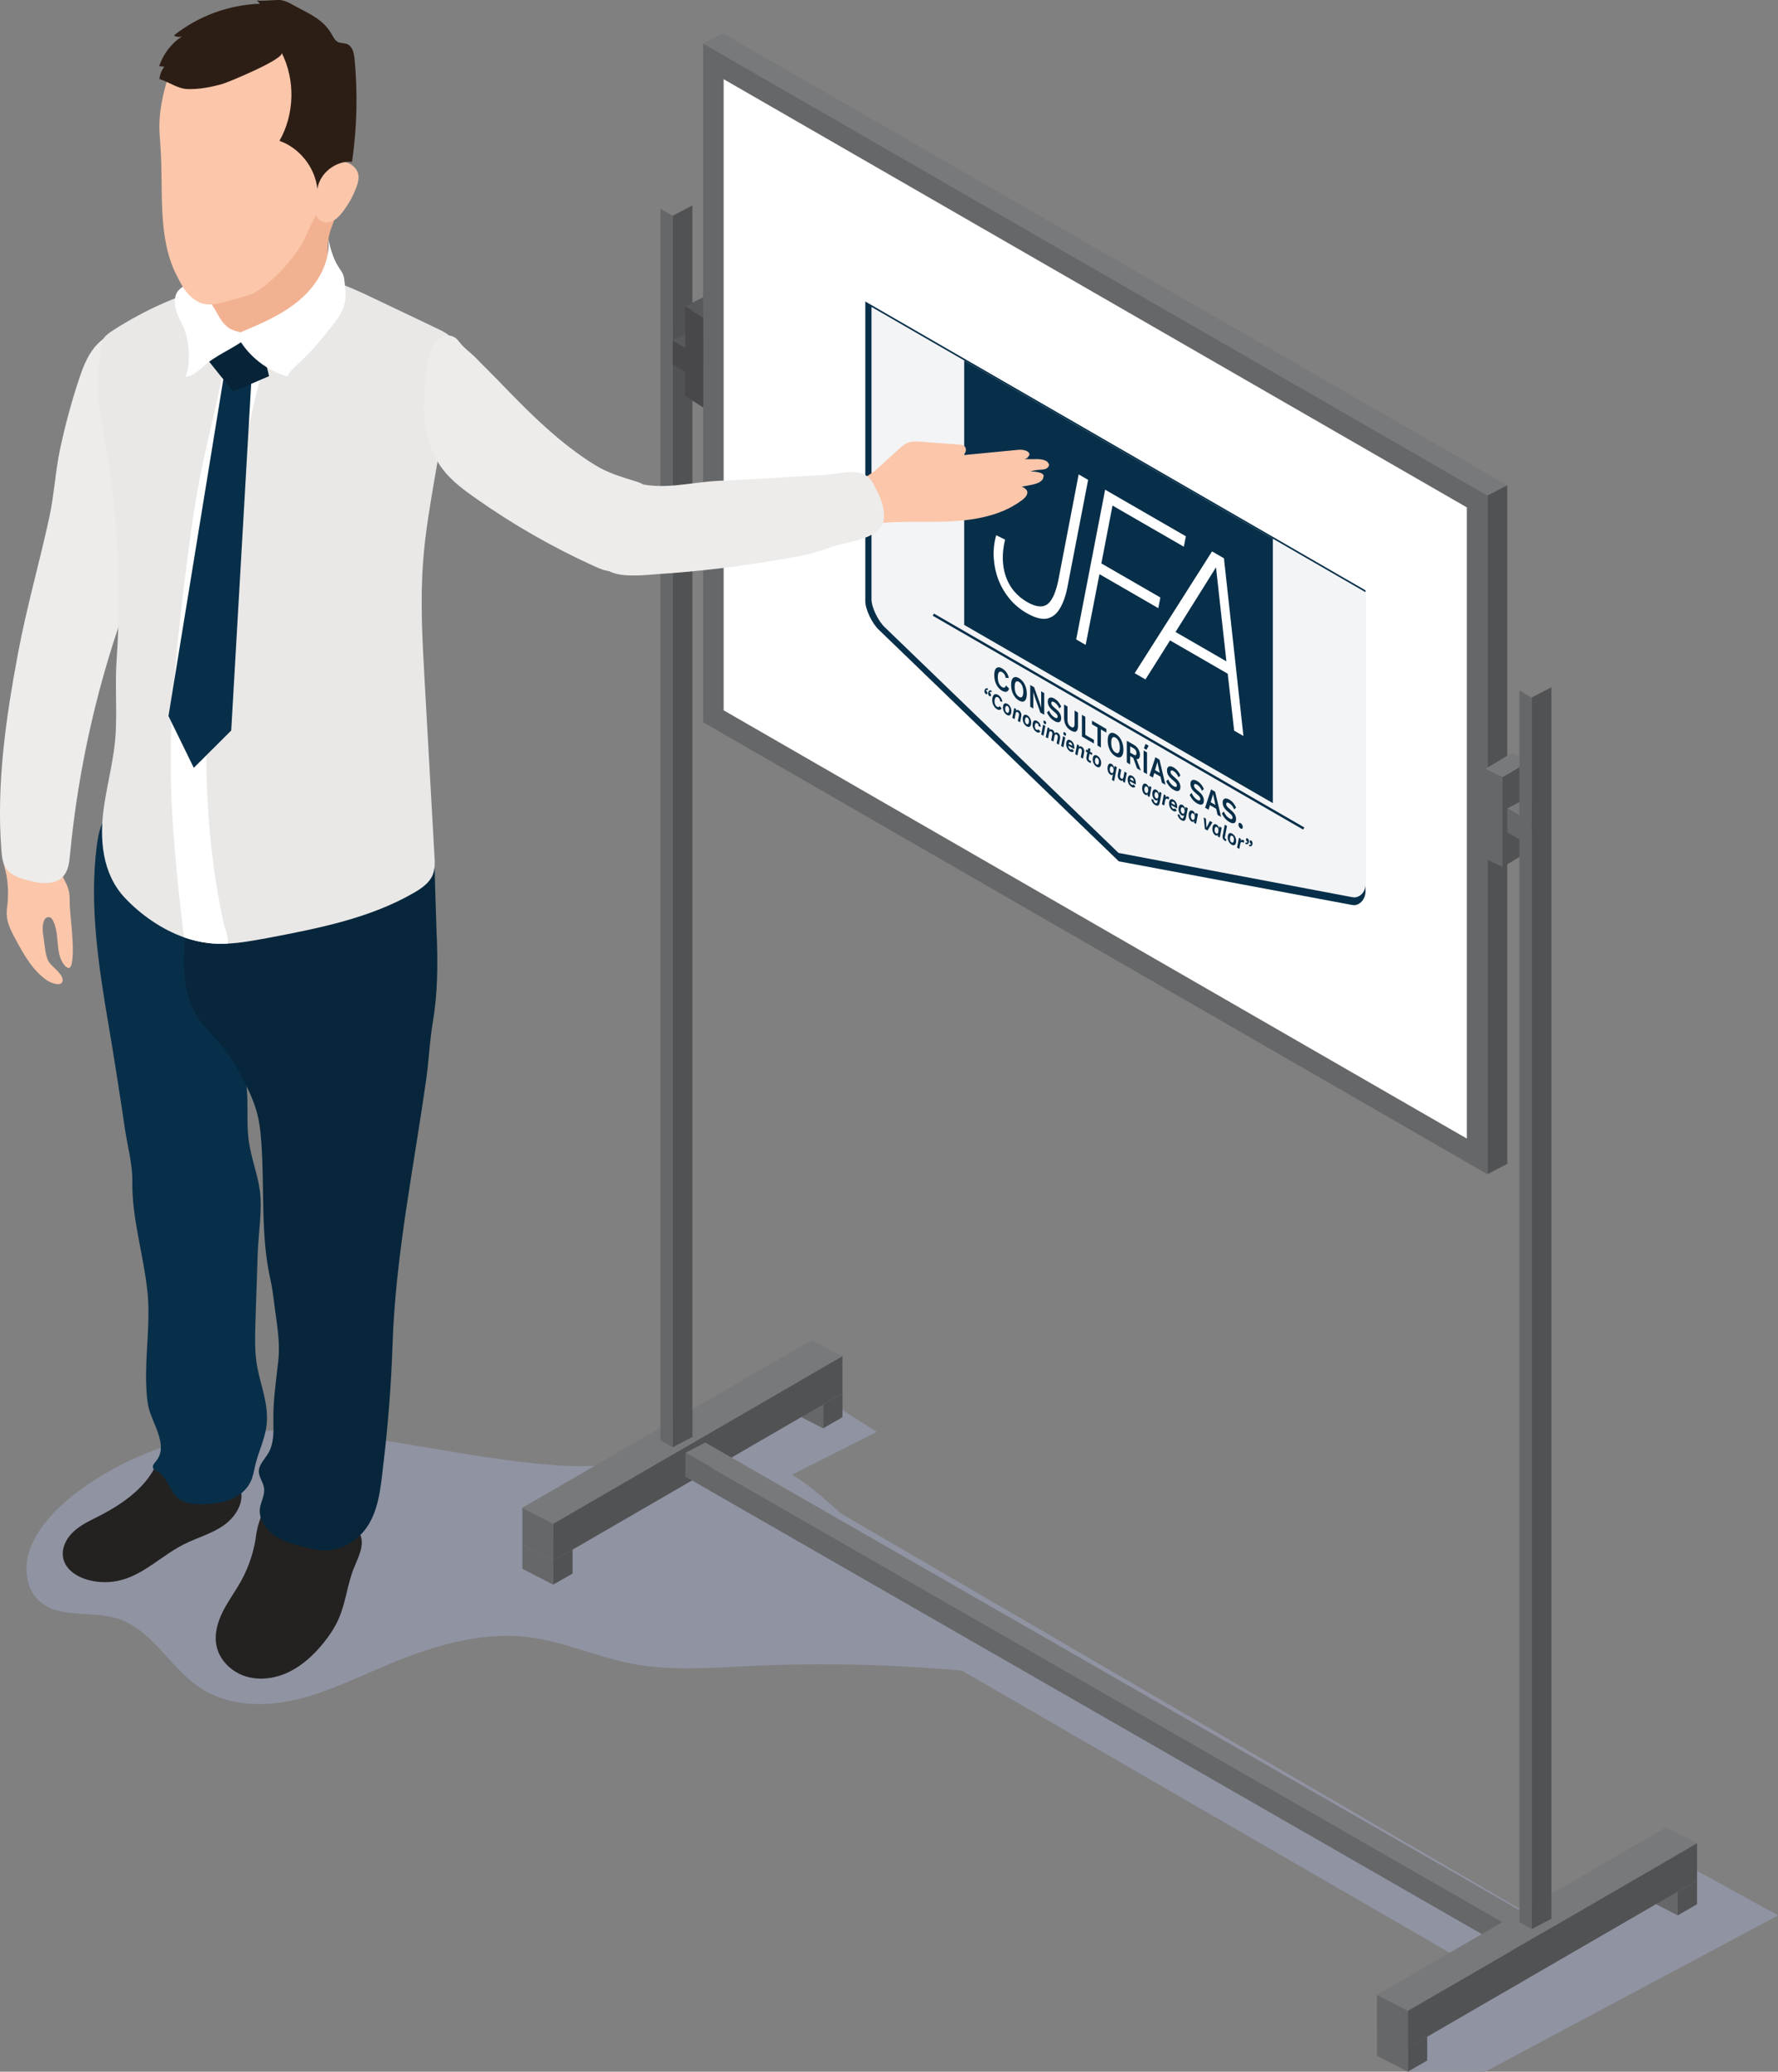<?xml version="1.0" encoding="UTF-8" standalone="no"?>
<!-- Created with Inkscape (http://www.inkscape.org/) -->

<svg
   width="42.423mm"
   height="49.425mm"
   viewBox="0 0 42.423 49.425"
   version="1.1"
   id="svg16498"
   xmlns="http://www.w3.org/2000/svg"
   xmlns:svg="http://www.w3.org/2000/svg">
  <rect x="0" y="0" width="42.423" height="49.425" fill="#808080" stroke="none"/>
  <defs
     id="defs16495" />
  <g
     id="layer1"
     transform="translate(-25.832,-52.372)">
    <path
       d="M 61.267,101.796 H 59.422 l 1.409,-2.601 -12.049,-6.968 c -1.112,-0.099 -2.228,-0.149 -3.344,-0.149 -0.573,0 -1.147,0.013 -1.719,0.04 -0.493,0.023 -0.989,0.055 -1.482,0.055 -0.453,0 -0.905,-0.027 -1.349,-0.114 -0.821,-0.161 -1.597,-0.521 -2.427,-0.627 -0.18,-0.023 -0.36,-0.034 -0.539,-0.034 -1.05,0 -2.089,0.365 -3.064,0.784 -0.682,0.293 -1.36,0.617 -2.087,0.766 -0.244,0.05 -0.496,0.078 -0.746,0.078 -0.497,0 -0.99,-0.11 -1.404,-0.38 -0.492,-0.321 -0.847,-0.844 -1.279,-1.232 -0.213,-0.191 -0.444,-0.349 -0.721,-0.433 -0.623,-0.191 -1.399,0.019 -1.869,-0.431 -0.306,-0.292 -0.352,-0.782 -0.217,-1.183 0.274,-0.81 1.149,-1.463 1.862,-1.874 1.295,-0.748 2.619,-0.991 3.962,-0.991 2.25,0 4.549,0.685 6.83,0.832 0.17,0.011 0.34,0.016 0.509,0.016 0.337,0 0.675,-0.019 1.012,-0.044 l 4.026,-2.054 2.017,1.281 -2.026,1.021 c 0.313,0.179 0.591,0.415 0.863,0.654 0.104,0.091 0.209,0.183 0.313,0.274 l 16.604,9.672 2.62,-1.808 3.131,1.721 -6.988,3.729"
       style="fill:#9093a2;fill-opacity:1;fill-rule:nonzero;stroke:none;stroke-width:0.035"
       id="path39" />
    <path
       d="m 39.032,89.608 -0.736,-0.381 0.473,-0.246 0.726,0.36 -0.463,0.266"
       style="fill:#78797b;fill-opacity:1;fill-rule:nonzero;stroke:none;stroke-width:0.035"
       id="path41" />
    <path
       d="m 39.494,89.911 v -0.569 l -0.463,0.266 v 0.569 l 0.463,-0.266"
       style="fill:#515254;fill-opacity:1;fill-rule:nonzero;stroke:none;stroke-width:0.035"
       id="path43" />
    <path
       d="M 39.032,90.177 38.295,89.797 v -0.569 l 0.736,0.381 v 0.569"
       style="fill:#656769;fill-opacity:1;fill-rule:nonzero;stroke:none;stroke-width:0.035"
       id="path45" />
    <path
       d="m 45.47,85.879 -0.736,-0.381 0.473,-0.246 0.726,0.36 -0.463,0.266"
       style="fill:#78797b;fill-opacity:1;fill-rule:nonzero;stroke:none;stroke-width:0.035"
       id="path47" />
    <path
       d="m 45.933,86.182 v -0.569 l -0.463,0.266 v 0.569 L 45.933,86.182"
       style="fill:#515254;fill-opacity:1;fill-rule:nonzero;stroke:none;stroke-width:0.035"
       id="path49" />
    <path
       d="m 45.47,86.448 -0.736,-0.381 v -0.569 l 0.736,0.381 v 0.569"
       style="fill:#656769;fill-opacity:1;fill-rule:nonzero;stroke:none;stroke-width:0.035"
       id="path51" />
    <path
       d="m 39.032,88.724 6.901,-3.998 -0.736,-0.382 -6.901,3.998 0.736,0.382"
       style="fill:#78797b;fill-opacity:1;fill-rule:nonzero;stroke:none;stroke-width:0.035"
       id="path53" />
    <path
       d="m 38.295,89.227 v -0.885 l 0.736,0.382 v 0.885 L 38.295,89.227"
       style="fill:#656769;fill-opacity:1;fill-rule:nonzero;stroke:none;stroke-width:0.035"
       id="path55" />
    <path
       d="M 39.032,89.609 45.933,85.611 v -0.885 l -6.901,3.998 v 0.885"
       style="fill:#515254;fill-opacity:1;fill-rule:nonzero;stroke:none;stroke-width:0.035"
       id="path57" />
    <path
       d="M 62.376,98.626 42.186,87.031 42.66,86.786 62.849,98.381 62.376,98.626"
       style="fill:#78797b;fill-opacity:1;fill-rule:nonzero;stroke:none;stroke-width:0.035"
       id="path59" />
    <path
       d="m 62.849,98.95 v -0.569 l -0.473,0.246 v 0.569 l 0.473,-0.246"
       style="fill:#515254;fill-opacity:1;fill-rule:nonzero;stroke:none;stroke-width:0.035"
       id="path61" />
    <path
       d="M 62.376,99.196 42.186,87.6 v -0.569 l 20.189,11.595 v 0.569"
       style="fill:#656769;fill-opacity:1;fill-rule:nonzero;stroke:none;stroke-width:0.035"
       id="path63" />
    <path
       d="m 41.88,60.498 -0.29,-0.168 0.473,-0.246 0.29,0.168 -0.473,0.246"
       style="fill:#78797b;fill-opacity:1;fill-rule:nonzero;stroke:none;stroke-width:0.035"
       id="path65" />
    <path
       d="M 42.353,86.653 V 57.273 l -0.473,0.246 v 29.38 l 0.473,-0.246"
       style="fill:#515254;fill-opacity:1;fill-rule:nonzero;stroke:none;stroke-width:0.035"
       id="path67" />
    <path
       d="M 41.88,86.899 41.589,86.731 V 57.351 l 0.29,0.168 v 29.38"
       style="fill:#656769;fill-opacity:1;fill-rule:nonzero;stroke:none;stroke-width:0.035"
       id="path69" />
    <path
       d="m 42.172,60.666 -0.29,-0.168 0.473,-0.246 0.291,0.168 -0.473,0.246"
       style="fill:#58595b;fill-opacity:1;fill-rule:nonzero;stroke:none;stroke-width:0.035"
       id="path71" />
    <path
       d="m 42.645,60.99 v -0.569 l -0.473,0.246 v 0.569 l 0.473,-0.246"
       style="fill:#48484a;fill-opacity:1;fill-rule:nonzero;stroke:none;stroke-width:0.035"
       id="path73" />
    <path
       d="m 42.172,61.235 -0.29,-0.168 v -0.569 l 0.29,0.168 v 0.569"
       style="fill:#48484a;fill-opacity:1;fill-rule:nonzero;stroke:none;stroke-width:0.035"
       id="path75" />
    <path
       d="m 42.599,59.942 0.636,-0.382 -0.418,-0.197 -0.636,0.315 0.418,0.265"
       style="fill:#58595b;fill-opacity:1;fill-rule:nonzero;stroke:none;stroke-width:0.035"
       id="path77" />
    <path
       d="m 42.181,61.82 v -2.142 l 0.418,0.265 v 2.142 l -0.418,-0.265"
       style="fill:#48484a;fill-opacity:1;fill-rule:nonzero;stroke:none;stroke-width:0.035"
       id="path79" />
    <path
       d="m 42.599,62.084 0.636,-0.382 v -2.142 l -0.636,0.382 v 2.142"
       style="fill:#353331;fill-opacity:1;fill-rule:nonzero;stroke:none;stroke-width:0.035"
       id="path81" />
    <path
       d="m 61.321,64.194 -18.713,-10.782 0.473,-0.246 18.713,10.782 -0.473,0.246"
       style="fill:#78797b;fill-opacity:1;fill-rule:nonzero;stroke:none;stroke-width:0.035"
       id="path83" />
    <path
       d="m 61.795,80.138 v -16.19 l -0.473,0.246 v 16.19 l 0.473,-0.246"
       style="fill:#515254;fill-opacity:1;fill-rule:nonzero;stroke:none;stroke-width:0.035"
       id="path85" />
    <path
       d="M 61.321,80.384 42.608,69.602 v -16.19 l 18.713,10.782 v 16.19"
       style="fill:#656769;fill-opacity:1;fill-rule:nonzero;stroke:none;stroke-width:0.035"
       id="path87" />
    <path
       d="M 43.098,69.318 V 54.261 L 60.831,64.477 V 79.535 L 43.098,69.318"
       style="fill:#ffffff;fill-opacity:1;fill-rule:nonzero;stroke:none;stroke-width:0.035"
       id="path89" />
    <path
       d="m 59.422,101.227 -0.736,-0.381 0.473,-0.246 0.726,0.36 -0.463,0.266"
       style="fill:#78797b;fill-opacity:1;fill-rule:nonzero;stroke:none;stroke-width:0.035"
       id="path91" />
    <path
       d="m 59.885,101.53 v -0.569 l -0.463,0.266 v 0.569 l 0.463,-0.266"
       style="fill:#515254;fill-opacity:1;fill-rule:nonzero;stroke:none;stroke-width:0.035"
       id="path93" />
    <path
       d="m 59.422,101.796 -0.736,-0.381 v -0.569 l 0.736,0.381 v 0.569"
       style="fill:#656769;fill-opacity:1;fill-rule:nonzero;stroke:none;stroke-width:0.035"
       id="path95" />
    <path
       d="m 65.861,97.498 -0.736,-0.381 0.473,-0.246 0.726,0.36 -0.463,0.266"
       style="fill:#78797b;fill-opacity:1;fill-rule:nonzero;stroke:none;stroke-width:0.035"
       id="path97" />
    <path
       d="m 66.324,97.801 v -0.569 l -0.463,0.266 v 0.569 l 0.463,-0.266"
       style="fill:#515254;fill-opacity:1;fill-rule:nonzero;stroke:none;stroke-width:0.035"
       id="path99" />
    <path
       d="m 65.861,98.067 -0.736,-0.381 v -0.569 l 0.736,0.381 v 0.569"
       style="fill:#656769;fill-opacity:1;fill-rule:nonzero;stroke:none;stroke-width:0.035"
       id="path101" />
    <path
       d="m 59.422,100.345 6.901,-3.998 -0.736,-0.382 -6.901,3.998 0.736,0.382"
       style="fill:#78797b;fill-opacity:1;fill-rule:nonzero;stroke:none;stroke-width:0.035"
       id="path103" />
    <path
       d="m 58.686,100.848 v -0.885 l 0.736,0.382 v 0.885 l -0.736,-0.382"
       style="fill:#656769;fill-opacity:1;fill-rule:nonzero;stroke:none;stroke-width:0.035"
       id="path105" />
    <path
       d="m 59.422,101.23 6.901,-3.998 v -0.885 l -6.901,3.998 v 0.885"
       style="fill:#515254;fill-opacity:1;fill-rule:nonzero;stroke:none;stroke-width:0.035"
       id="path107" />
    <path
       d="m 61.686,70.915 0.636,-0.382 -0.418,-0.197 -0.636,0.382 0.418,0.197"
       style="fill:#78797b;fill-opacity:1;fill-rule:nonzero;stroke:none;stroke-width:0.035"
       id="path109" />
    <path
       d="m 61.267,72.859 v -2.142 l 0.418,0.197 v 2.142 l -0.418,-0.197"
       style="fill:#656769;fill-opacity:1;fill-rule:nonzero;stroke:none;stroke-width:0.035"
       id="path111" />
    <path
       d="m 61.686,73.057 0.636,-0.382 v -2.142 l -0.636,0.382 v 2.142"
       style="fill:#515254;fill-opacity:1;fill-rule:nonzero;stroke:none;stroke-width:0.035"
       id="path113" />
    <path
       d="m 62.085,71.826 -0.29,-0.168 0.473,-0.246 0.291,0.168 -0.473,0.246"
       style="fill:#78797b;fill-opacity:1;fill-rule:nonzero;stroke:none;stroke-width:0.035"
       id="path115" />
    <path
       d="M 62.558,72.15 V 71.58 l -0.473,0.246 v 0.569 l 0.473,-0.246"
       style="fill:#656769;fill-opacity:1;fill-rule:nonzero;stroke:none;stroke-width:0.035"
       id="path117" />
    <path
       d="m 62.085,72.395 -0.29,-0.168 v -0.569 l 0.29,0.168 v 0.569"
       style="fill:#656769;fill-opacity:1;fill-rule:nonzero;stroke:none;stroke-width:0.035"
       id="path119" />
    <path
       d="m 62.376,71.993 -0.291,-0.168 0.473,-0.246 0.29,0.168 -0.473,0.246"
       style="fill:#78797b;fill-opacity:1;fill-rule:nonzero;stroke:none;stroke-width:0.035"
       id="path121" />
    <path
       d="M 62.849,98.148 V 68.768 l -0.473,0.246 v 29.38 l 0.473,-0.246"
       style="fill:#515254;fill-opacity:1;fill-rule:nonzero;stroke:none;stroke-width:0.035"
       id="path123" />
    <path
       d="M 62.376,98.393 62.085,98.226 V 68.846 l 0.291,0.168 v 29.38"
       style="fill:#656769;fill-opacity:1;fill-rule:nonzero;stroke:none;stroke-width:0.035"
       id="path125" />
    <path
       d="m 27.554,74.644 c -0.02,-0.27 -0.061,-0.548 -0.06,-0.818 0.001,-0.226 -0.058,-0.329 -0.163,-0.536 -0.133,-0.262 -0.112,-0.574 -0.072,-0.866 -0.394,0.036 -0.789,0.072 -1.183,0.107 l -0.07,0.02 -0.034,0.048 c -0.046,0.099 -0.066,0.21 -0.056,0.319 0.007,0.081 0.03,0.159 0.049,0.239 0.07,0.296 0.072,0.588 0.034,0.887 -0.036,0.275 0.068,0.484 0.201,0.731 0.199,0.368 0.41,0.751 0.756,0.987 0.087,0.06 0.374,0.174 0.371,-0.014 -0.002,-0.155 -0.271,-0.315 -0.341,-0.45 -0.051,-0.099 -0.067,-0.212 -0.082,-0.322 -0.016,-0.114 -0.031,-0.228 -0.047,-0.342 -0.013,-0.096 -0.022,-0.404 0.152,-0.38 0.041,0.006 0.068,0.043 0.087,0.08 0.179,0.345 0.028,0.836 0.311,1.103 l 0.052,0.029 c 0.049,0.005 0.075,-0.055 0.084,-0.103 0.044,-0.237 0.027,-0.48 0.009,-0.721"
       style="fill:#fbc6aa;fill-opacity:1;fill-rule:nonzero;stroke:none;stroke-width:0.035"
       id="path163" />
    <path
       d="m 29.015,60.722 c -0.072,-0.16 -0.109,-0.383 -0.285,-0.427 -0.215,-0.053 -0.52,0.214 -0.64,0.36 -0.186,0.226 -0.289,0.509 -0.381,0.787 -0.176,0.534 -0.322,1.077 -0.44,1.626 -0.117,0.549 -0.145,1.117 -0.264,1.662 -0.233,1.07 -0.536,2.125 -0.739,3.206 -0.293,1.559 -0.524,3.147 -0.4,4.729 0.012,0.15 0.029,0.306 0.115,0.429 0.112,0.159 0.313,0.226 0.501,0.277 0.295,0.081 0.659,0.132 0.862,-0.097 0.12,-0.136 0.141,-0.33 0.158,-0.511 0.2,-2.099 0.675,-4.171 1.409,-6.148 0.233,-0.627 0.494,-1.253 0.575,-1.918 0.163,-1.329 -0.405,-2.638 -0.472,-3.975"
       style="fill:#edeceb;fill-opacity:1;fill-rule:nonzero;stroke:none;stroke-width:0.035"
       id="path165" />
    <path
       d="m 31.557,87.875 c -0.034,-0.087 -0.083,-0.165 -0.105,-0.261 -0.04,-0.171 -0.03,-0.365 -0.004,-0.537 l -0.006,-0.058 -0.075,-0.017 c -0.509,0.069 -1.026,0.09 -1.539,0.062 -0.058,-0.003 -0.122,-0.005 -0.166,0.032 -0.032,0.027 -0.046,0.069 -0.06,0.109 -0.218,0.611 -0.826,1.036 -1.387,1.325 -0.217,0.111 -0.444,0.212 -0.624,0.377 -0.18,0.165 -0.305,0.415 -0.248,0.652 0.062,0.26 0.319,0.428 0.576,0.501 0.263,0.075 0.546,0.077 0.81,0.006 0.553,-0.148 0.974,-0.59 1.485,-0.849 0.313,-0.159 0.661,-0.25 0.949,-0.45 0.238,-0.165 0.457,-0.458 0.428,-0.763 -0.005,-0.047 -0.017,-0.089 -0.032,-0.129"
       style="fill:#232221;fill-opacity:1;fill-rule:nonzero;stroke:none;stroke-width:0.035"
       id="path167" />
    <path
       d="m 31.976,85.014 c -0.072,-0.361 -0.06,-0.733 -0.049,-1.102 0.018,-0.542 0.035,-1.083 0.053,-1.625 0.016,-0.478 0.117,-1.067 0.05,-1.524 -0.056,-0.391 -0.204,-0.765 -0.26,-1.156 -0.078,-0.548 0.027,-1.117 -0.114,-1.652 -0.112,-0.425 -0.371,-0.794 -0.582,-1.18 -0.211,-0.386 -0.38,-0.828 -0.29,-1.259 0.044,-0.21 0.147,-0.402 0.206,-0.608 0.15,-0.518 0.012,-1.085 -0.254,-1.555 -0.266,-0.469 -0.651,-0.858 -1.032,-1.241 -0.226,-0.008 -0.485,0.042 -0.701,-0.046 -0.128,-0.053 -0.239,-0.24 -0.36,-0.27 -0.377,-0.094 -0.466,0.474 -0.502,0.756 -0.185,1.424 0.05,2.916 0.289,4.32 0.138,0.814 0.264,1.63 0.385,2.446 0.059,0.396 0.18,0.833 0.174,1.234 -0.013,0.898 0.271,1.756 0.363,2.657 0.073,0.715 -0.06,1.484 -0.031,2.209 0.007,0.181 0.017,0.363 0.058,0.539 0.084,0.362 0.476,0.899 0.184,1.263 -0.043,0.054 -0.106,0.119 -0.076,0.182 0.017,0.036 0.059,0.052 0.095,0.07 0.239,0.125 0.286,0.454 0.489,0.631 0.163,0.142 0.398,0.161 0.614,0.155 0.218,-0.005 0.438,-0.029 0.641,-0.11 0.202,-0.08 0.386,-0.223 0.482,-0.419 0.059,-0.122 0.082,-0.257 0.112,-0.389 0.08,-0.353 0.252,-0.665 0.278,-1.029 0.033,-0.459 -0.135,-0.858 -0.223,-1.3"
       style="fill:#082f49;fill-opacity:1;fill-rule:nonzero;stroke:none;stroke-width:0.035"
       id="path169" />
    <path
       d="m 34.419,88.966 c -0.079,-0.163 -0.251,-0.255 -0.388,-0.374 -0.202,-0.174 -0.337,-0.423 -0.375,-0.687 -0.239,0.074 -0.449,0.219 -0.671,0.334 -0.222,0.115 -0.475,0.204 -0.721,0.153 -0.04,-0.009 -0.084,-0.02 -0.12,-0.002 -0.038,0.019 -0.054,0.064 -0.067,0.104 -0.031,0.096 -0.061,0.191 -0.092,0.287 l -0.035,0.165 c -0.046,0.4 -0.171,0.79 -0.365,1.142 -0.137,0.248 -0.308,0.476 -0.435,0.728 -0.127,0.253 -0.21,0.542 -0.153,0.819 0.071,0.347 0.362,0.627 0.701,0.731 0.338,0.104 0.714,0.047 1.032,-0.108 0.318,-0.155 0.585,-0.402 0.809,-0.677 0.155,-0.189 0.292,-0.395 0.387,-0.621 0.158,-0.375 0.195,-0.791 0.346,-1.169 0.108,-0.269 0.273,-0.567 0.147,-0.828"
       style="fill:#232221;fill-opacity:1;fill-rule:nonzero;stroke:none;stroke-width:0.035"
       id="path171" />
    <path
       d="m 36.252,74.728 c -0.012,-0.355 -0.024,-0.711 -0.034,-1.066 -0.005,-0.186 -0.01,-0.371 -0.015,-0.556 -0.002,-0.087 -0.064,-0.45 -0.012,-0.51 -0.278,0.321 -0.611,0.49 -0.972,0.581 -0.403,0.102 -0.841,0.108 -1.278,0.124 -0.925,0.034 -1.85,0.012 -2.775,-0.018 -0.207,-0.007 -0.422,-0.057 -0.603,0.084 -0.218,0.169 -0.198,0.471 -0.209,0.716 -0.012,0.268 -0.092,0.503 -0.116,0.769 -0.054,0.608 -0.017,1.294 0.331,1.817 0.157,0.237 0.372,0.429 0.553,0.648 0.213,0.258 0.38,0.55 0.532,0.848 0.132,0.259 0.254,0.525 0.323,0.808 0.07,0.282 0.086,0.575 0.103,0.865 0.056,1.009 -0.019,2.057 0.199,3.034 0.049,0.217 0.076,0.438 0.104,0.658 0.054,0.435 0.137,0.863 0.09,1.293 -0.053,0.487 -0.129,0.979 -0.118,1.47 0.006,0.256 0.008,0.527 -0.122,0.748 -0.085,0.144 -0.228,0.273 -0.225,0.441 0.003,0.129 0.095,0.24 0.12,0.366 0.044,0.217 -0.116,0.393 -0.097,0.608 0.02,0.231 0.184,0.437 0.372,0.562 0.22,0.146 0.483,0.211 0.74,0.273 0.126,0.03 0.253,0.061 0.382,0.068 0.368,0.02 0.733,-0.16 0.973,-0.439 0.377,-0.437 0.417,-1.083 0.483,-1.633 0.113,-0.948 0.186,-1.9 0.218,-2.855 0.071,-2.119 0.511,-4.232 0.806,-6.341 0.063,-0.451 0.078,-0.888 0.154,-1.334 0.115,-0.672 0.119,-1.348 0.095,-2.027"
       style="fill:#07263b;fill-opacity:1;fill-rule:nonzero;stroke:none;stroke-width:0.035"
       id="path173" />
    <path
       d="m 36.685,60.984 c -0.158,0.923 -0.317,1.845 -0.477,2.768 -0.113,0.66 -0.228,1.323 -0.279,1.995 -0.073,0.942 -0.02,1.892 0.033,2.836 0.079,1.403 0.157,2.804 0.236,4.208 0.01,0.15 0.016,0.306 -0.038,0.445 -0.078,0.197 -0.265,0.327 -0.448,0.433 -1.062,0.615 -2.294,0.852 -3.5,1.082 -0.316,0.057 -0.631,0.117 -0.949,0.133 -0.034,0.001 -0.068,0.003 -0.103,0.001 -0.116,0.004 -0.231,0.001 -0.346,-0.013 -0.2,-0.022 -0.398,-0.07 -0.591,-0.138 -0.533,-0.189 -1.028,-0.537 -1.406,-0.936 -0.557,-0.588 -0.615,-1.425 -0.503,-2.19 0.082,-0.57 0.24,-1.134 0.276,-1.711 0.036,-0.591 -0.016,-1.179 0.024,-1.776 0.087,-1.252 0.064,-2.508 -0.069,-3.754 -0.066,-0.622 -0.16,-1.242 -0.281,-1.858 -0.115,-0.583 -0.105,-1.119 -0.042,-1.716 0.03,-0.296 0.039,-0.363 0.292,-0.53 0.199,-0.131 0.405,-0.25 0.613,-0.363 0.229,-0.125 0.465,-0.237 0.706,-0.339 0.658,-0.278 1.348,-0.475 2.055,-0.578 0.494,-0.073 1,-0.103 1.488,-0.007 0.387,0.075 0.751,0.226 1.112,0.389 0.044,0.021 0.091,0.042 0.135,0.064 0.054,0.025 0.107,0.051 0.163,0.077 0.498,0.238 0.998,0.476 1.496,0.713 0.151,0.072 0.312,0.153 0.386,0.304 0.069,0.139 0.043,0.307 0.017,0.461"
       style="fill:#e9e8e7;fill-opacity:1;fill-rule:nonzero;stroke:none;stroke-width:0.035"
       id="path175" />
    <path
       d="m 33.697,57.937 c 0.039,-0.153 0.125,-0.31 0.145,-0.466 0.007,-0.052 -0.058,-0.36 -0.019,-0.379 -0.357,0.168 -0.591,0.513 -0.803,0.846 -0.061,0.096 -0.057,0.148 -0.147,0.228 -0.076,0.067 -0.152,0.133 -0.23,0.198 -0.155,0.129 -0.313,0.255 -0.476,0.373 -0.323,0.235 -0.667,0.443 -1.033,0.604 l -0.572,-0.006 c 0.041,3.53e-4 0.104,0.228 0.113,0.262 0.025,0.099 0.034,0.201 0.026,0.303 -0.015,0.198 -0.112,0.368 -0.18,0.55 -0.028,0.075 -0.042,0.164 7.06e-4,0.232 0.046,0.072 0.144,0.095 0.229,0.083 0.085,-0.012 0.163,-0.052 0.245,-0.078 0.165,-0.053 0.348,-0.051 0.513,0.006 0.199,0.07 0.369,0.216 0.575,0.259 0.17,0.035 0.349,-0.006 0.506,-0.081 0.157,-0.075 0.295,-0.183 0.432,-0.29 0.195,-0.152 0.394,-0.31 0.52,-0.522 0.393,-0.666 -0.026,-1.413 0.156,-2.123"
       style="fill:#f2b292;fill-opacity:1;fill-rule:nonzero;stroke:none;stroke-width:0.035"
       id="path177" />
    <path
       d="m 30.815,68.613 c -0.089,1.27 -0.085,2.55 0.043,3.819 0.065,0.642 0.164,1.284 0.299,1.917 0.042,0.197 0.142,0.388 0.104,0.533 -0.148,0.008 -0.299,0.006 -0.448,-0.011 -0.2,-0.022 -0.398,-0.07 -0.591,-0.138 -0.168,-1.402 -0.318,-2.812 -0.317,-4.226 0.003,-1.431 0.161,-2.859 0.333,-4.281 0.099,-0.806 0.202,-1.615 0.355,-2.414 0.219,-1.156 0.563,-2.255 0.677,-3.425 0.313,0.181 0.643,0.328 0.986,0.44 -0.201,0.453 -0.315,0.942 -0.423,1.428 -0.472,2.096 -0.87,4.214 -1.018,6.357"
       style="fill:#ffffff;fill-opacity:1;fill-rule:nonzero;stroke:none;stroke-width:0.035"
       id="path179" />
    <path
       d="m 31.349,69.8 -0.893,0.89 -0.604,-1.236 1.336,-8.203 0.651,0.034 -0.49,8.515"
       style="fill:#082f49;fill-opacity:1;fill-rule:nonzero;stroke:none;stroke-width:0.035"
       id="path181" />
    <path
       d="m 31.275,60.424 0.791,0.143 0.186,0.779 -0.859,0.367 -0.584,-0.729 0.465,-0.56"
       style="fill:#062337;fill-opacity:1;fill-rule:nonzero;stroke:none;stroke-width:0.035"
       id="path183" />
    <path
       d="m 30.826,59.568 c -0.137,-0.147 -0.299,-0.27 -0.478,-0.361 l -0.08,-0.024 c -0.032,0.001 -0.061,0.021 -0.088,0.039 -0.139,0.097 -0.181,0.199 -0.174,0.376 0.01,0.252 0.139,0.408 0.225,0.634 0.117,0.307 0.157,0.821 0.028,1.122 0.186,0.012 0.389,-0.218 0.525,-0.323 0.313,-0.243 0.697,-0.385 0.997,-0.643 -0.114,-0.085 -0.269,-0.089 -0.4,-0.145 -0.306,-0.13 -0.35,-0.457 -0.555,-0.676"
       style="fill:#ffffff;fill-opacity:1;fill-rule:nonzero;stroke:none;stroke-width:0.035"
       id="path185" />
    <path
       d="m 33.554,56.3 c -0.014,-0.386 -0.208,-0.838 -0.331,-1.201 -0.137,-0.408 -0.124,-0.733 -0.111,-1.164 0.005,-0.147 0.007,-0.306 -0.073,-0.429 -0.125,-0.194 -0.408,-0.226 -0.622,-0.139 -0.213,0.087 -0.375,0.264 -0.538,0.427 -0.174,0.175 -0.342,0.37 -0.572,0.442 -0.246,0.078 -0.538,0.087 -0.793,0.128 -0.056,0.009 -0.198,-0.138 -0.25,-0.162 -0.114,-0.052 -0.276,-0.091 -0.383,0.005 -0.051,0.046 -0.073,0.116 -0.091,0.182 -0.086,0.311 -0.149,0.63 -0.154,0.953 -0.003,0.167 0.01,0.333 0.023,0.5 0.079,1.018 -0.086,2.164 0.384,3.093 0.078,0.153 0.156,0.309 0.269,0.439 0.113,0.13 0.264,0.235 0.435,0.256 0.289,0.036 0.638,-0.125 0.92,-0.187 0.267,-0.059 0.485,-0.249 0.686,-0.43 0.24,-0.217 0.452,-0.465 0.628,-0.736 0.163,-0.252 0.247,-0.537 0.401,-0.785 0.014,0.135 0.179,0.212 0.31,0.181 0.132,-0.031 0.232,-0.137 0.315,-0.244 0.136,-0.176 0.246,-0.373 0.325,-0.581 0.037,-0.097 0.068,-0.201 0.051,-0.303 -0.028,-0.165 -0.183,-0.292 -0.349,-0.313 -0.166,-0.022 -0.335,0.048 -0.46,0.159 l -0.019,-0.09"
       style="fill:#fbc6aa;fill-opacity:1;fill-rule:nonzero;stroke:none;stroke-width:0.035"
       id="path187" />
    <path
       d="m 34.116,53.424 c -0.071,-0.029 -0.155,-0.016 -0.223,-0.051 -0.069,-0.036 -0.105,-0.111 -0.143,-0.179 -0.199,-0.352 -0.51,-0.479 -0.846,-0.66 -0.131,-0.07 -0.222,-0.134 -0.373,-0.16 -0.082,-0.014 -0.542,0.038 -0.575,0.003 l 0.078,0.084 c -0.742,0.025 -1.473,0.294 -2.053,0.757 0.056,0.036 0.13,0.045 0.193,0.022 -0.254,0.167 -0.449,0.422 -0.544,0.71 0.041,0.005 0.081,0.01 0.122,0.015 -0.065,0.084 -0.106,0.187 -0.116,0.293 0.233,0.071 0.432,0.231 0.673,0.239 0.275,0.009 0.562,-0.047 0.826,-0.121 0.139,-0.039 1.492,-0.598 1.417,-0.747 0.329,0.652 0.309,1.468 -0.052,2.103 0.484,0.172 0.849,0.636 0.904,1.146 0.06,-0.381 0.444,-0.68 0.828,-0.645 0.118,-0.811 0.138,-1.635 0.06,-2.451 -0.013,-0.14 -0.048,-0.305 -0.177,-0.358"
       style="fill:#2d1e15;fill-opacity:1;fill-rule:nonzero;stroke:none;stroke-width:0.035"
       id="path189" />
    <path
       d="m 34.053,59.091 c -0.007,-0.058 -0.014,-0.116 -0.036,-0.17 -0.023,-0.059 -0.062,-0.11 -0.097,-0.163 -0.133,-0.203 -0.202,-0.441 -0.252,-0.678 0.049,0.546 -0.255,1.075 -0.67,1.434 -0.414,0.359 -0.929,0.577 -1.434,0.789 l -0.031,0.157 c 0.254,0.428 0.674,0.753 1.151,0.892 0.091,-0.16 0.237,-0.279 0.371,-0.404 0.247,-0.232 0.458,-0.498 0.669,-0.764 0.138,-0.175 0.28,-0.357 0.331,-0.574 0.039,-0.17 0.018,-0.347 -0.003,-0.52"
       style="fill:#ffffff;fill-opacity:1;fill-rule:nonzero;stroke:none;stroke-width:0.035"
       id="path191" />
    <g
       id="g5030"
       transform="matrix(0,-0.003,-0.003,0,58.165,76.129)">
      <path
         id="path28182"
         style="fill:#082f49;fill-opacity:1;stroke:none;stroke-width:19.907;stroke-linecap:round;stroke-linejoin:round;stroke-miterlimit:4;stroke-dasharray:none;stroke-opacity:1"
         d="M 5521.33,3895.57 H 3139.36 c -67.09,0 -179.99,-54.14 -231.54,-110.51 L 1069.36,1879.15 722.882,26.213 C 709.351,-30.155 764.361,-82.782 831.458,-82.782 H 3224.42 Z" />
      <path
         id="path18306"
         style="fill:#f3f4f6;fill-opacity:1;stroke:none;stroke-width:19.541;stroke-linecap:round;stroke-linejoin:round;stroke-miterlimit:4;stroke-dasharray:none;stroke-opacity:1"
         d="M 5478.38,3846.48 H 3154.42 c -65.46,0 -175.98,-53.48 -226.68,-109.15 L 1136.33,1881.76 785.122,26.196 C 771.53,-29.479 820.3,-82.955 885.764,-82.955 H 3209.72 Z" />
      <path
         id="rect14746"
         style="fill:#082f49;stroke-width:26.778"
         transform="scale(1,-1)"
         d="M 5052.7,-3109.18 3635.4,-654.343 H 1532.32 l 1417.3,-2454.837 z" />
      <g
         aria-label="CONSULTORÍAS SAS."
         transform="scale(1,-1)"
         id="text4986"
         style="font-size:226.771px;line-height:1.25;font-family:'Work Sans';-inkscape-font-specification:'Work Sans';fill:#082f49;stroke-width:5.669">
        <path
           d="m 2444.01,-2752.55 c -9.74,-2.49 -16.81,-6.42 -21.22,-11.78 -4.41,-5.37 -6.33,-11.72 -5.76,-19.05 0.57,-7.33 3.38,-15.39 8.45,-24.16 7.41,-12.83 17.41,-23.96 30.01,-33.38 12.52,-9.3 26.89,-16.5 43.11,-21.61 16.14,-4.97 33.46,-7.46 51.96,-7.46 18.51,0 32.96,2.49 43.35,7.46 10.32,5.11 16.38,12.31 18.17,21.61 1.71,9.42 -1.06,20.42 -8.32,32.99 -5.14,8.9 -11.44,16.95 -18.92,24.15 -7.3,7.21 -15.7,13.29 -25.21,18.27 -9.58,5.1 -20.11,8.84 -31.6,11.19 l 0.3,-24.55 c 11.76,-2.22 21.14,-5.63 28.15,-10.21 7.19,-4.58 12.86,-10.47 17.01,-17.67 4.09,-7.07 5.41,-13.29 3.97,-18.66 -1.52,-5.24 -5.89,-9.3 -13.13,-12.18 -7.07,-2.88 -17.06,-4.32 -29.98,-4.32 -12.74,0 -24.32,1.31 -34.74,3.93 -10.49,2.75 -19.51,6.74 -27.08,11.98 -7.56,5.24 -13.53,11.65 -17.92,19.25 -4.08,7.07 -5.06,13.16 -2.95,18.26 2.04,5.24 7.61,8.9 16.7,11 z"
           style="font-weight:600;-inkscape-font-specification:'Work Sans Semi-Bold'"
           id="path4924" />
        <path
           d="m 2526.1,-2673.41 c -7.41,12.83 -17.38,23.9 -29.9,33.19 -12.53,9.3 -26.86,16.43 -43,21.41 -16.21,5.1 -33.57,7.66 -52.08,7.66 -18.5,0 -32.91,-2.56 -43.23,-7.66 -10.4,-4.98 -16.49,-12.11 -18.28,-21.41 -1.79,-9.29 1.02,-20.36 8.43,-33.19 7.4,-12.83 17.41,-23.96 30.01,-33.38 12.52,-9.3 26.89,-16.5 43.11,-21.6 16.14,-4.98 33.46,-7.47 51.96,-7.47 18.51,0 32.96,2.49 43.35,7.47 10.32,5.1 16.38,12.3 18.17,21.6 1.71,9.42 -1.14,20.55 -8.54,33.38 z m -29.59,0 c 4.23,-7.33 5.55,-13.55 3.96,-18.65 -1.59,-5.11 -6.04,-9.04 -13.36,-11.79 -7.22,-2.62 -17.28,-3.92 -30.2,-3.92 -12.74,0 -24.32,1.3 -34.74,3.92 -10.49,2.75 -19.48,6.68 -26.96,11.79 -7.49,5.1 -13.35,11.32 -17.58,18.65 -4.16,7.2 -5.44,13.36 -3.85,18.46 1.59,5.11 6.08,8.97 13.47,11.59 7.31,2.75 17.34,4.12 30.09,4.12 12.92,0 24.53,-1.37 34.85,-4.12 10.41,-2.62 19.36,-6.48 26.85,-11.59 7.49,-5.1 13.31,-11.26 17.47,-18.46 z"
           style="font-weight:600;-inkscape-font-specification:'Work Sans Semi-Bold'"
           id="path4926" />
        <path
           d="m 2407.49,-2472.5 h -172.83 l 17.92,-31.03 127.79,-45.37 34.74,-11.19 0.12,-0.2 -30.31,0.79 h -100.03 l 14.06,-24.35 h 172.83 l -17.81,30.83 -127.52,45.36 -35.01,11.2 -0.23,0.39 30.31,-0.79 h 100.03 z"
           style="font-weight:600;-inkscape-font-specification:'Work Sans Semi-Bold'"
           id="path4928" />
        <path
           d="m 2363.28,-2391.4 c -6.8,11.79 -15.48,22.13 -26.03,31.03 -10.56,8.91 -22.97,16.5 -37.25,22.78 l -14.57,-15.12 c 12.18,-5.37 22.21,-11.26 30.1,-17.67 8,-6.29 14.41,-13.62 19.25,-22 3.17,-5.5 4.86,-10.08 5.06,-13.75 0.12,-3.53 -0.9,-6.15 -3.06,-7.85 -2.24,-1.57 -5.28,-2.36 -9.12,-2.36 -4.71,0 -9.52,1.38 -14.42,4.13 -4.73,2.75 -10.07,7.46 -16.02,14.14 l -21.28,24.15 c -11.25,12.83 -22.3,22 -33.16,27.5 -10.75,5.63 -22.15,8.44 -34.2,8.44 -11.35,0 -19.84,-2.23 -25.47,-6.68 -5.46,-4.45 -8.07,-10.67 -7.82,-18.65 0.42,-7.99 3.62,-17.15 9.59,-27.5 5.21,-9.03 11.41,-17.34 18.59,-24.94 7.27,-7.46 15.14,-14.14 23.61,-20.03 8.46,-5.89 17.14,-10.8 26.05,-14.73 l 15.5,15.32 c -7.32,3.01 -14.45,6.74 -21.38,11.19 -6.94,4.45 -13.34,9.5 -19.21,15.13 -5.77,5.76 -10.47,11.78 -14.1,18.06 -3.1,5.37 -4.92,9.89 -5.46,13.55 -0.45,3.8 0.28,6.61 2.19,8.45 2.01,1.96 5.2,2.94 9.56,2.94 4.54,0 9.06,-1.17 13.56,-3.53 4.6,-2.23 9.55,-6.42 14.85,-12.57 l 23.05,-26.32 c 6.83,-7.59 13.75,-14.14 20.77,-19.63 7.11,-5.37 14.55,-9.5 22.33,-12.38 7.87,-2.75 16.08,-4.12 24.64,-4.12 10.3,0 18.34,2.09 24.12,6.28 5.79,4.19 8.77,10.22 8.95,18.07 0.28,7.99 -2.8,17.54 -9.22,28.67 z"
           style="font-weight:600;-inkscape-font-specification:'Work Sans Semi-Bold'"
           id="path4930" />
        <path
           d="m 2252.49,-2204.04 h -104.74 c -23.57,0 -38.56,-4.72 -44.99,-14.14 -6.26,-9.43 -4.17,-23.18 6.26,-41.25 10.44,-18.06 24.22,-31.81 41.36,-41.24 17.31,-9.42 37.75,-14.14 61.32,-14.14 h 104.74 l -15.65,27.11 h -103.17 c -14.49,0 -26.55,2.29 -36.17,6.87 -9.71,4.71 -17.32,11.85 -22.84,21.4 -5.51,9.56 -6.1,16.63 -1.77,21.21 4.34,4.59 13.75,6.88 28.24,6.88 h 103.17 z"
           style="font-weight:600;-inkscape-font-specification:'Work Sans Semi-Bold'"
           id="path4932" />
        <path
           d="m 2075.06,-2145.72 -39.46,68.34 h -29.06 l 55.1,-95.44 h 172.82 l -15.64,27.1 z"
           style="font-weight:600;-inkscape-font-specification:'Work Sans Semi-Bold'"
           id="path4934" />
        <path
           d="m 2122.28,-1978.51 h -29.07 l 25.06,-43.4 h -143.76 l 15.65,-27.1 h 143.76 l 25.17,-43.6 h 29.06 z"
           style="font-weight:600;-inkscape-font-specification:'Work Sans Semi-Bold'"
           id="path4936" />
        <path
           d="m 2082.61,-1905.26 c -7.41,12.83 -17.37,23.89 -29.9,33.19 -12.52,9.29 -26.85,16.43 -42.99,21.4 -16.22,5.11 -33.58,7.66 -52.08,7.66 -18.51,0 -32.92,-2.55 -43.24,-7.66 -10.39,-4.97 -16.49,-12.11 -18.28,-21.4 -1.79,-9.3 1.02,-20.36 8.43,-33.19 7.41,-12.83 17.41,-23.96 30.01,-33.39 12.52,-9.29 26.89,-16.5 43.11,-21.6 16.14,-4.98 33.46,-7.46 51.96,-7.46 18.51,0 32.96,2.48 43.35,7.46 10.32,5.1 16.38,12.31 18.17,21.6 1.71,9.43 -1.13,20.56 -8.54,33.39 z m -29.59,0 c 4.23,-7.34 5.55,-13.55 3.96,-18.66 -1.59,-5.11 -6.04,-9.03 -13.36,-11.78 -7.21,-2.62 -17.28,-3.93 -30.2,-3.93 -12.74,0 -24.32,1.31 -34.74,3.93 -10.49,2.75 -19.48,6.67 -26.96,11.78 -7.49,5.11 -13.35,11.32 -17.58,18.66 -4.16,7.2 -5.44,13.35 -3.85,18.46 1.59,5.1 6.08,8.97 13.47,11.58 7.32,2.75 17.35,4.13 30.09,4.13 12.92,0 24.54,-1.38 34.85,-4.13 10.42,-2.61 19.37,-6.48 26.85,-11.58 7.49,-5.11 13.31,-11.26 17.47,-18.46 z"
           style="font-weight:600;-inkscape-font-specification:'Work Sans Semi-Bold'"
           id="path4938" />
        <path
           d="m 1995.29,-1758.56 c -8.46,14.66 -19.83,26.18 -34.09,34.56 -14.27,8.38 -29.34,12.57 -45.23,12.57 -16.93,0 -27.52,-4.19 -31.76,-12.57 -4.06,-8.38 -1.9,-19.83 6.49,-34.37 l -0.51,-2.75 16.1,-27.88 h -66.25 l 15.42,-26.71 h 172.83 z m -77.26,-3.15 c -4.39,7.6 -5.63,13.23 -3.73,16.89 2,3.8 7.27,5.7 15.83,5.7 8.55,0 15.93,-1.9 22.14,-5.7 6.3,-3.66 11.65,-9.29 16.03,-16.89 l 15.76,-27.29 h -50.27 z m -16.78,15.91 -110.41,42.03 17.57,-30.44 95.74,-34.76 z"
           style="font-weight:600;-inkscape-font-specification:'Work Sans Semi-Bold'"
           id="path4940" />
        <path
           d="m 1935.54,-1655.07 h -172.82 l 15.64,-27.1 h 172.83 z m 67.67,-11.98 -14.29,24.75 -32.44,-17.28 11.45,-19.84 z"
           style="font-weight:600;-inkscape-font-specification:'Work Sans Semi-Bold'"
           id="path4942" />
        <path
           d="m 1678.25,-1508.76 16.21,-28.08 48.39,-10.8 28.69,-49.69 -35.92,-10.8 15.99,-27.69 145.49,47.33 -18.71,32.4 z m 116.48,-82.48 -21.65,37.51 86.3,-18.86 z"
           style="font-weight:600;-inkscape-font-specification:'Work Sans Semi-Bold'"
           id="path4944" />
        <path
           d="m 1815.81,-1443.16 c -6.8,11.78 -15.48,22.13 -26.03,31.03 -10.55,8.9 -22.96,16.5 -37.24,22.78 l -14.58,-15.12 c 12.18,-5.37 22.22,-11.26 30.11,-17.68 7.99,-6.28 14.41,-13.61 19.24,-21.99 3.18,-5.5 4.86,-10.08 5.06,-13.75 0.12,-3.53 -0.9,-6.15 -3.06,-7.85 -2.23,-1.58 -5.27,-2.36 -9.11,-2.36 -4.71,0 -9.52,1.37 -14.43,4.12 -4.73,2.75 -10.07,7.47 -16.02,14.14 l -21.27,24.16 c -11.25,12.83 -22.3,21.99 -33.16,27.49 -10.76,5.63 -22.16,8.45 -34.2,8.45 -11.35,0 -19.84,-2.23 -25.48,-6.68 -5.46,-4.45 -8.06,-10.67 -7.82,-18.66 0.43,-7.98 3.62,-17.15 9.59,-27.49 5.22,-9.03 11.42,-17.35 18.59,-24.94 7.28,-7.46 15.15,-14.14 23.61,-20.03 8.47,-5.89 17.15,-10.8 26.05,-14.73 l 15.51,15.32 c -7.33,3.01 -14.46,6.74 -21.39,11.19 -6.93,4.45 -13.34,9.49 -19.2,15.12 -5.77,5.76 -10.47,11.79 -14.1,18.07 -3.1,5.37 -4.92,9.88 -5.47,13.55 -0.44,3.8 0.29,6.61 2.2,8.44 2,1.97 5.19,2.95 9.56,2.95 4.53,0 9.05,-1.18 13.56,-3.53 4.6,-2.23 9.55,-6.42 14.85,-12.57 l 23.05,-26.32 c 6.83,-7.59 13.75,-14.14 20.76,-19.64 7.12,-5.37 14.56,-9.49 22.33,-12.37 7.87,-2.75 16.09,-4.12 24.64,-4.12 10.3,0 18.34,2.09 24.13,6.28 5.79,4.19 8.77,10.21 8.95,18.07 0.27,7.98 -2.8,17.54 -9.23,28.67 z"
           style="font-weight:600;-inkscape-font-specification:'Work Sans Semi-Bold'"
           id="path4946" />
        <path
           d="m 1708.1,-1256.59 c -6.8,11.78 -15.48,22.12 -26.03,31.03 -10.55,8.9 -22.97,16.49 -37.25,22.78 l -14.57,-15.12 c 12.18,-5.37 22.21,-11.26 30.1,-17.68 8,-6.28 14.41,-13.62 19.25,-21.99 3.17,-5.5 4.86,-10.09 5.06,-13.75 0.12,-3.54 -0.9,-6.16 -3.06,-7.86 -2.24,-1.57 -5.27,-2.35 -9.12,-2.35 -4.71,0 -9.52,1.37 -14.42,4.12 -4.73,2.75 -10.07,7.46 -16.02,14.14 l -21.28,24.16 c -11.25,12.83 -22.3,21.99 -33.15,27.49 -10.76,5.63 -22.16,8.44 -34.21,8.44 -11.34,0 -19.84,-2.22 -25.47,-6.67 -5.46,-4.45 -8.07,-10.67 -7.82,-18.66 0.42,-7.99 3.62,-17.15 9.59,-27.49 5.21,-9.04 11.41,-17.35 18.59,-24.94 7.27,-7.47 15.14,-14.14 23.61,-20.04 8.46,-5.89 17.14,-10.8 26.05,-14.73 l 15.5,15.32 c -7.32,3.01 -14.45,6.75 -21.38,11.2 -6.94,4.45 -13.34,9.49 -19.21,15.12 -5.77,5.76 -10.47,11.78 -14.1,18.07 -3.09,5.36 -4.92,9.88 -5.46,13.55 -0.45,3.79 0.28,6.61 2.19,8.44 2.01,1.97 5.2,2.95 9.56,2.95 4.54,0 9.06,-1.18 13.56,-3.54 4.61,-2.22 9.56,-6.41 14.85,-12.57 l 23.05,-26.31 c 6.83,-7.6 13.75,-14.14 20.77,-19.64 7.11,-5.37 14.56,-9.49 22.33,-12.37 7.87,-2.75 16.08,-4.13 24.64,-4.13 10.3,0 18.34,2.1 24.13,6.29 5.78,4.19 8.76,10.21 8.94,18.06 0.28,7.99 -2.8,17.55 -9.22,28.68 z"
           style="font-weight:600;-inkscape-font-specification:'Work Sans Semi-Bold'"
           id="path4948" />
        <path
           d="m 1422.63,-1066.02 16.21,-28.08 48.4,-10.8 28.68,-49.69 -35.92,-10.8 15.99,-27.69 145.49,47.33 -18.7,32.4 z m 116.49,-82.48 -21.66,37.51 86.3,-18.85 z"
           style="font-weight:600;-inkscape-font-specification:'Work Sans Semi-Bold'"
           id="path4950" />
        <path
           d="m 1560.19,-1000.42 c -6.8,11.788 -15.48,22.131 -26.03,31.034 -10.55,8.902 -22.96,16.496 -37.24,22.78 l -14.57,-15.121 c 12.17,-5.368 22.21,-11.26 30.1,-17.675 7.99,-6.285 14.41,-13.616 19.25,-21.998 3.17,-5.5 4.86,-10.08 5.05,-13.74 0.12,-3.54 -0.9,-6.16 -3.06,-7.86 -2.23,-1.57 -5.27,-2.36 -9.11,-2.36 -4.71,0 -9.52,1.38 -14.43,4.13 -4.73,2.75 -10.07,7.46 -16.01,14.14 l -21.28,24.153 c -11.25,12.83 -22.3,21.995 -33.16,27.494 -10.76,5.63 -22.16,8.445 -34.2,8.445 -11.35,0 -19.84,-2.226 -25.47,-6.678 -5.46,-4.451 -8.07,-10.67 -7.82,-18.656 0.42,-7.987 3.61,-17.151 9.58,-27.494 5.22,-9.034 11.42,-17.344 18.59,-24.944 7.28,-7.46 15.15,-14.14 23.61,-20.03 8.47,-5.89 17.15,-10.8 26.05,-14.73 l 15.51,15.32 c -7.32,3.01 -14.45,6.74 -21.39,11.19 -6.93,4.46 -13.33,9.5 -19.2,15.13 -5.77,5.76 -10.47,11.78 -14.1,18.064 -3.1,5.368 -4.92,9.885 -5.47,13.55 -0.44,3.797 0.29,6.612 2.2,8.445 2.01,1.964 5.19,2.946 9.56,2.946 4.54,0 9.06,-1.179 13.56,-3.535 4.6,-2.226 9.55,-6.415 14.85,-12.569 l 23.05,-26.311 c 6.83,-7.6 13.75,-14.14 20.76,-19.64 7.12,-5.37 14.56,-9.5 22.33,-12.38 7.88,-2.75 16.09,-4.12 24.64,-4.12 10.3,0 18.35,2.1 24.13,6.28 5.79,4.19 8.77,10.22 8.95,18.07 0.27,7.99 -2.8,17.55 -9.23,28.67 z"
           style="font-weight:600;-inkscape-font-specification:'Work Sans Semi-Bold'"
           id="path4952" />
        <path
           d="m 1372.97,-910.62 c -3.02,5.237 -7.32,9.361 -12.9,12.373 -5.66,3.142 -11.71,4.713 -18.17,4.713 -6.63,0 -10.96,-1.571 -12.99,-4.713 -1.93,-3.012 -1.38,-7.136 1.64,-12.373 3.03,-5.237 7.28,-9.426 12.76,-12.569 5.58,-3.011 11.68,-4.516 18.32,-4.516 6.46,0 10.74,1.505 12.84,4.516 2.03,3.143 1.53,7.332 -1.5,12.569 z"
           style="font-weight:600;-inkscape-font-specification:'Work Sans Semi-Bold'"
           id="path4954" />
      </g>
      <path
         style="fill:none;stroke:#082f49;stroke-width:19.424;stroke-linecap:butt;stroke-linejoin:miter;stroke-miterlimit:4;stroke-dasharray:none;stroke-opacity:1"
         d="M 3031.14,3354.66 1330.38,408.86"
         id="path14606" />
      <g
         aria-label="“Conocimiento que agrega valor”"
         transform="scale(1,-1)"
         id="text26035"
         style="font-size:151.181px;line-height:1.25;font-family:'Work Sans';-inkscape-font-specification:'Work Sans';fill:#082f49;stroke-width:5.669">
        <path
           d="m 2399.25,-2936.12 c 2.07,-3.58 5.18,-6.46 9.35,-8.65 4.24,-2.09 8.74,-3.14 13.51,-3.14 5.82,0 10.67,1.18 14.55,3.54 3.87,2.35 6.56,5.45 8.07,9.29 1.57,3.93 1.69,8.16 0.35,12.7 l -12.72,4.19 c 1.22,-3.31 1.63,-6.24 1.23,-8.77 -0.46,-2.44 -1.37,-4.49 -2.74,-6.15 -1.25,-1.66 -2.66,-2.84 -4.24,-3.54 l -0.67,0.26 c 0.03,0.35 -0.05,0.79 -0.24,1.31 -0.12,0.61 -0.38,1.27 -0.78,1.97 -1.56,2.7 -3.94,4.8 -7.12,6.28 -3.07,1.49 -6.23,2.23 -9.49,2.23 -4.54,0 -7.69,-1.09 -9.46,-3.28 -1.7,-2.09 -1.57,-4.84 0.4,-8.24 z m -16.63,28.8 c 2.07,-3.58 5.18,-6.46 9.35,-8.64 4.24,-2.1 8.74,-3.14 13.51,-3.14 5.82,0 10.67,1.17 14.55,3.53 3.87,2.36 6.57,5.46 8.07,9.3 1.57,3.92 1.69,8.16 0.35,12.7 l -12.72,4.19 c 1.22,-3.32 1.63,-6.24 1.23,-8.78 -0.45,-2.44 -1.37,-4.49 -2.74,-6.15 -1.25,-1.66 -2.66,-2.84 -4.24,-3.53 l -0.67,0.26 c 0.03,0.35 -0.05,0.78 -0.24,1.31 -0.12,0.61 -0.38,1.26 -0.78,1.96 -1.56,2.71 -3.94,4.8 -7.12,6.28 -3.07,1.49 -6.23,2.23 -9.49,2.23 -4.54,0 -7.69,-1.09 -9.46,-3.27 -1.7,-2.1 -1.57,-4.85 0.4,-8.25 z"
           style="font-style:italic;font-weight:600;-inkscape-font-specification:'Work Sans Semi-Bold Italic'"
           id="path4867" />
        <path
           d="m 2279.15,-2848.14 c 4.13,-7.16 9.78,-13.62 16.95,-19.38 7.28,-5.76 15.57,-10.34 24.87,-13.75 9.36,-3.31 19.28,-4.97 29.75,-4.97 9.43,0 17.7,1 24.8,3.01 7.1,2.01 12.72,4.97 16.86,8.9 4.13,3.93 6.36,8.73 6.69,14.4 0.4,5.76 -1.52,12.31 -5.75,19.64 -3.58,6.2 -8.06,11.65 -13.46,16.37 -5.45,4.8 -11.76,8.77 -18.93,11.91 -7.05,3.14 -14.82,5.33 -23.33,6.55 l 4.35,-17.81 c 8.07,-0.87 14.68,-2.75 19.83,-5.63 5.16,-2.88 9.22,-6.89 12.19,-12.04 2.62,-4.54 3.4,-8.51 2.34,-11.92 -0.99,-3.31 -3.22,-6.11 -6.68,-8.38 -3.51,-2.18 -7.85,-3.84 -13.01,-4.97 -5.05,-1.14 -10.37,-1.7 -15.95,-1.7 -6.41,0 -12.38,0.87 -17.93,2.62 -5.43,1.74 -10.27,4.19 -14.53,7.33 -4.26,3.14 -7.57,6.76 -9.94,10.86 -2.87,4.98 -3.54,8.86 -2.01,11.66 1.48,2.88 4.22,5.28 8.23,7.2 l -18.42,16.49 c -6.45,-3.75 -10.48,-8.55 -12.11,-14.4 -1.68,-5.76 0.05,-13.09 5.19,-21.99 z"
           style="font-style:italic;font-weight:600;-inkscape-font-specification:'Work Sans Semi-Bold Italic'"
           id="path4869" />
        <path
           d="m 2233.97,-2769.59 c 3.73,-6.46 8.64,-12.04 14.74,-16.76 6.16,-4.62 12.94,-8.2 20.34,-10.73 7.51,-2.53 14.99,-3.8 22.44,-3.8 9.66,0 17.5,1.44 23.52,4.32 5.96,2.97 9.62,7.11 10.97,12.44 1.41,5.41 -0.02,11.83 -4.3,19.24 -3.83,6.64 -8.83,12.27 -14.99,16.89 -6.05,4.63 -12.74,8.16 -20.09,10.61 -7.4,2.53 -14.82,3.8 -22.27,3.8 -9.54,0 -17.38,-1.44 -23.51,-4.33 -6.02,-2.88 -9.74,-7.02 -11.15,-12.43 -1.47,-5.33 -0.03,-11.74 4.3,-19.25 z m 17.41,0.39 c -1.47,2.53 -1.89,4.89 -1.29,7.07 0.6,2.19 2.05,4.11 4.35,5.76 2.42,1.66 5.47,2.93 9.16,3.8 3.68,0.87 7.74,1.31 12.16,1.31 4.07,0 7.92,-0.52 11.56,-1.57 3.63,-1.05 6.92,-2.62 9.87,-4.71 2.91,-2.01 5.27,-4.59 7.08,-7.73 1.46,-2.53 1.92,-4.93 1.37,-7.2 -0.61,-2.18 -2.06,-4.1 -4.36,-5.76 -2.35,-1.57 -5.37,-2.79 -9.05,-3.67 -3.69,-0.87 -7.8,-1.31 -12.34,-1.31 -3.84,0 -7.64,0.53 -11.38,1.58 -3.75,1.04 -7.1,2.61 -10.06,4.71 -2.95,2.09 -5.31,4.67 -7.07,7.72 z"
           style="font-style:italic;font-weight:600;-inkscape-font-specification:'Work Sans Semi-Bold Italic'"
           id="path4871" />
        <path
           d="m 2210.67,-2726.51 78.52,15.18 -9.15,15.84 -23.05,-3.01 2.68,-1.31 c 6.97,1.84 11.22,5.07 12.74,9.69 1.51,4.63 0.59,9.87 -2.79,15.71 -2.77,4.8 -6.51,8.86 -11.22,12.18 -4.71,3.32 -10.06,5.63 -16.05,6.94 -5.88,1.31 -12.13,1.35 -18.76,0.13 l -48.67,-9.43 10.36,-17.93 46.63,9.03 c 5.15,0.96 9.88,0.52 14.19,-1.31 4.27,-1.75 7.51,-4.54 9.73,-8.38 1.71,-2.97 2.29,-5.59 1.74,-7.85 -0.43,-2.27 -1.94,-4.19 -4.53,-5.77 -2.46,-1.57 -6.04,-2.83 -10.72,-3.79 l -42,-7.99 z"
           style="font-style:italic;font-weight:600;-inkscape-font-specification:'Work Sans Semi-Bold Italic'"
           id="path4873" />
        <path
           d="m 2143.12,-2612.23 c 3.73,-6.46 8.64,-12.05 14.74,-16.76 6.16,-4.63 12.94,-8.2 20.34,-10.74 7.51,-2.53 14.99,-3.79 22.44,-3.79 9.66,0 17.5,1.44 23.52,4.32 5.96,2.97 9.62,7.11 10.97,12.44 1.41,5.41 -0.02,11.82 -4.3,19.24 -3.83,6.64 -8.83,12.27 -14.99,16.89 -6.05,4.63 -12.74,8.16 -20.09,10.61 -7.4,2.53 -14.82,3.79 -22.27,3.79 -9.54,0 -17.38,-1.44 -23.51,-4.32 -6.02,-2.88 -9.74,-7.02 -11.15,-12.44 -1.47,-5.32 -0.03,-11.74 4.3,-19.24 z m 17.41,0.39 c -1.47,2.53 -1.9,4.89 -1.29,7.07 0.6,2.18 2.05,4.1 4.35,5.76 2.42,1.66 5.47,2.93 9.16,3.8 3.68,0.87 7.74,1.31 12.16,1.31 4.07,0 7.92,-0.53 11.55,-1.57 3.64,-1.05 6.93,-2.62 9.88,-4.72 2.91,-2 5.27,-4.58 7.08,-7.72 1.46,-2.53 1.92,-4.93 1.37,-7.2 -0.61,-2.18 -2.06,-4.1 -4.36,-5.76 -2.35,-1.57 -5.37,-2.8 -9.06,-3.67 -3.68,-0.87 -7.79,-1.31 -12.33,-1.31 -3.84,0 -7.64,0.53 -11.38,1.57 -3.75,1.05 -7.1,2.62 -10.06,4.72 -2.95,2.09 -5.31,4.67 -7.07,7.72 z"
           style="font-style:italic;font-weight:600;-inkscape-font-specification:'Work Sans Semi-Bold Italic'"
           id="path4875" />
        <path
           d="m 2097.77,-2533.68 c 3.78,-6.54 8.71,-12.17 14.81,-16.89 6.21,-4.71 13.02,-8.33 20.41,-10.86 7.47,-2.45 14.92,-3.67 22.37,-3.67 9.66,0 17.5,1.44 23.52,4.32 6.02,2.88 9.67,7.03 10.97,12.44 1.37,5.5 -0.14,12.04 -4.53,19.64 -3.22,5.58 -7.33,10.47 -12.3,14.66 -4.92,4.28 -10.35,7.64 -16.3,10.08 -5.95,2.45 -12.02,3.89 -18.21,4.32 l 5.94,-17.54 c 4.78,0 9.23,-0.96 13.36,-2.88 4.2,-1.83 7.51,-4.84 9.93,-9.03 1.62,-2.8 2.15,-5.33 1.59,-7.6 -0.6,-2.18 -2.05,-4.1 -4.35,-5.76 -2.3,-1.66 -5.3,-2.92 -8.98,-3.8 -3.74,-0.78 -7.82,-1.17 -12.24,-1.17 -4.07,0 -7.98,0.52 -11.73,1.57 -3.68,1.13 -7,2.75 -9.95,4.84 -2.84,2.1 -5.14,4.67 -6.91,7.73 -1.61,2.79 -1.99,5.36 -1.14,7.72 0.85,2.36 2.95,4.06 6.3,5.11 l -16.78,16.36 c -5.8,-2.44 -9.23,-6.28 -10.28,-11.52 -0.98,-5.15 0.52,-11.17 4.5,-18.07 z"
           style="font-style:italic;font-weight:600;-inkscape-font-specification:'Work Sans Semi-Bold Italic'"
           id="path4877" />
        <path
           d="m 2161.93,-2469.13 c 1.81,-3.14 4.24,-5.63 7.27,-7.46 3.04,-1.84 6.4,-2.62 10.09,-2.36 4.62,0.26 7.46,1.4 8.51,3.4 1.12,2.1 0.7,4.85 -1.27,8.25 -1.86,3.23 -4.32,5.76 -7.35,7.6 -3.04,1.83 -6.34,2.61 -9.92,2.35 -4.85,-0.26 -7.78,-1.44 -8.78,-3.53 -1,-2.1 -0.52,-4.85 1.45,-8.25 z m -15.82,5.63 -78.52,-15.19 10.36,-17.94 78.51,15.19 z"
           style="font-style:italic;font-weight:600;-inkscape-font-specification:'Work Sans Semi-Bold Italic'"
           id="path4879" />
        <path
           d="m 2057.01,-2460.36 78.51,15.19 -9.14,15.84 -23.05,-3.01 2.67,-1.31 c 6.98,1.83 11.25,5.02 12.82,9.56 1.52,4.62 0.59,9.86 -2.79,15.71 -2.67,4.62 -6.31,8.51 -10.92,11.65 -4.65,3.23 -9.98,5.5 -15.97,6.81 -6,1.31 -12.28,1.31 -18.86,0 l -48.5,-9.43 10.36,-17.94 46.46,9.04 c 5.21,1.05 9.93,0.74 14.14,-0.92 4.22,-1.66 7.38,-4.32 9.5,-7.98 1.71,-2.97 2.3,-5.59 1.74,-7.86 -0.43,-2.27 -1.94,-4.19 -4.53,-5.76 -2.51,-1.48 -6.12,-2.71 -10.8,-3.67 l -42,-7.98 z m -49.81,86.28 46.53,8.9 c 5.21,1.05 9.93,0.74 14.14,-0.91 4.22,-1.66 7.36,-4.28 9.43,-7.86 1.71,-2.97 2.29,-5.59 1.74,-7.85 -0.44,-2.27 -1.95,-4.19 -4.53,-5.77 -2.47,-1.57 -6.07,-2.79 -10.8,-3.66 l 15.94,-1.31 c 7.65,2.27 12.36,5.8 14.13,10.6 1.83,4.89 1.01,10.35 -2.47,16.37 -2.72,4.71 -6.41,8.68 -11.07,11.91 -4.65,3.23 -9.98,5.5 -15.97,6.81 -5.99,1.31 -12.3,1.36 -18.93,0.13 l -48.5,-9.42 z"
           style="font-style:italic;font-weight:600;-inkscape-font-specification:'Work Sans Semi-Bold Italic'"
           id="path4881" />
        <path
           d="m 2070.46,-2310.71 c 1.82,-3.15 4.24,-5.63 7.28,-7.47 3.04,-1.83 6.4,-2.61 10.09,-2.35 4.62,0.26 7.46,1.39 8.51,3.4 1.12,2.1 0.69,4.85 -1.27,8.25 -1.87,3.23 -4.32,5.76 -7.35,7.59 -3.04,1.84 -6.35,2.62 -9.92,2.36 -4.85,-0.26 -7.78,-1.44 -8.78,-3.53 -1,-2.1 -0.52,-4.85 1.44,-8.25 z m -15.82,5.63 -78.51,-15.19 10.35,-17.94 78.52,15.19 z"
           style="font-style:italic;font-weight:600;-inkscape-font-specification:'Work Sans Semi-Bold Italic'"
           id="path4883" />
        <path
           d="m 1943.72,-2266.85 c 3.63,-6.29 8.49,-11.79 14.58,-16.5 6.05,-4.63 12.8,-8.25 20.24,-10.87 7.4,-2.53 14.94,-3.79 22.62,-3.79 9.54,0 17.32,1.44 23.34,4.32 6.02,2.88 9.74,7.02 11.15,12.43 1.41,5.42 -0.07,11.92 -4.45,19.51 -3.48,6.03 -8,11.13 -13.56,15.32 -5.61,4.28 -11.96,7.51 -19.04,9.69 -7.13,2.27 -14.71,3.4 -22.74,3.4 -2.32,0 -4.66,-0.08 -7,-0.26 -2.23,-0.17 -4.36,-0.52 -6.38,-1.05 l 30.24,-52.37 h 16.58 l -23.89,41.38 -1.63,-5.63 c 1.31,0.35 2.52,0.56 3.63,0.65 1.23,0.09 2.43,0.13 3.59,0.13 3.49,0 6.68,-0.48 9.56,-1.44 3,-0.96 5.64,-2.31 7.93,-4.06 2.29,-1.74 4.14,-3.84 5.55,-6.28 2.07,-3.58 2.76,-6.59 2.07,-9.03 -0.73,-2.36 -2.41,-4.28 -5.05,-5.77 -2.57,-1.39 -5.71,-2.4 -9.43,-3.01 -3.72,-0.61 -7.56,-0.91 -11.52,-0.91 -4.3,0 -8.38,0.61 -12.23,1.83 -3.78,1.31 -7.2,3.1 -10.26,5.37 -2.94,2.27 -5.29,4.93 -7.05,7.98 -2.07,3.58 -2.71,6.51 -1.92,8.78 0.9,2.27 2.6,4.05 5.1,5.36 l -17.19,14.67 c -3.23,-1.66 -5.51,-3.97 -6.82,-6.94 -1.25,-2.88 -1.55,-6.29 -0.91,-10.21 0.59,-3.84 2.22,-8.08 4.89,-12.7 z"
           style="font-style:italic;font-weight:600;-inkscape-font-specification:'Work Sans Semi-Bold Italic'"
           id="path4885" />
        <path
           d="m 1921.86,-2226.27 78.51,15.19 -9.14,15.84 -23.06,-3.01 2.68,-1.31 c 6.97,1.83 11.22,5.06 12.74,9.69 1.52,4.63 0.59,9.86 -2.79,15.71 -2.77,4.8 -6.51,8.86 -11.22,12.18 -4.71,3.31 -10.06,5.63 -16.05,6.94 -5.88,1.31 -12.13,1.35 -18.75,0.13 l -48.68,-9.43 10.36,-17.94 46.63,9.04 c 5.15,0.96 9.88,0.52 14.2,-1.31 4.26,-1.75 7.5,-4.54 9.72,-8.38 1.72,-2.97 2.3,-5.59 1.74,-7.86 -0.43,-2.27 -1.94,-4.19 -4.53,-5.76 -2.46,-1.57 -6.04,-2.83 -10.72,-3.79 l -42,-7.99 z"
           style="font-style:italic;font-weight:600;-inkscape-font-specification:'Work Sans Semi-Bold Italic'"
           id="path4887" />
        <path
           d="m 1856.89,-2116.47 c 2.82,-4.88 6.46,-9.07 10.92,-12.56 4.46,-3.5 9.42,-5.94 14.88,-7.34 5.47,-1.39 11.3,-1.52 17.51,-0.39 l 68.56,13.09 -4.13,19.25 -74.53,-14.53 c -4.39,-0.88 -8.27,-0.4 -11.66,1.44 -3.27,1.83 -5.81,4.32 -7.62,7.46 -1.21,2.09 -1.93,3.84 -2.15,5.24 -0.23,1.39 -0.2,2.66 0.07,3.79 l -16.15,-0.13 c -0.32,-2.27 -0.08,-4.71 0.74,-7.33 0.76,-2.53 1.95,-5.19 3.56,-7.99 z m 86.09,-26.05 15.99,3.14 -28.42,49.23 -15.99,-3.14 z"
           style="font-style:italic;font-weight:600;-inkscape-font-specification:'Work Sans Semi-Bold Italic'"
           id="path4889" />
        <path
           d="m 1821.85,-2055.77 c 3.73,-6.46 8.64,-12.04 14.74,-16.76 6.16,-4.62 12.94,-8.2 20.33,-10.73 7.52,-2.53 15,-3.8 22.45,-3.8 9.66,0 17.49,1.44 23.51,4.32 5.97,2.97 9.63,7.11 10.98,12.44 1.41,5.41 -0.02,11.82 -4.31,19.24 -3.83,6.64 -8.82,12.27 -14.98,16.89 -6.05,4.63 -12.75,8.16 -20.09,10.61 -7.4,2.53 -14.82,3.79 -22.27,3.79 -9.54,0 -17.38,-1.44 -23.52,-4.32 -6.02,-2.88 -9.73,-7.02 -11.15,-12.43 -1.46,-5.33 -0.03,-11.74 4.31,-19.25 z m 17.4,0.39 c -1.46,2.53 -1.89,4.89 -1.29,7.07 0.61,2.19 2.06,4.11 4.36,5.76 2.42,1.66 5.47,2.93 9.15,3.8 3.69,0.87 7.74,1.31 12.17,1.31 4.07,0 7.92,-0.52 11.55,-1.57 3.63,-1.05 6.93,-2.62 9.88,-4.71 2.9,-2.01 5.26,-4.59 7.08,-7.73 1.46,-2.53 1.91,-4.93 1.36,-7.2 -0.6,-2.18 -2.05,-4.1 -4.35,-5.76 -2.35,-1.57 -5.37,-2.79 -9.06,-3.67 -3.68,-0.87 -7.8,-1.31 -12.34,-1.31 -3.84,0 -7.63,0.53 -11.38,1.58 -3.74,1.04 -7.09,2.61 -10.05,4.71 -2.95,2.09 -5.31,4.67 -7.08,7.72 z"
           style="font-style:italic;font-weight:600;-inkscape-font-specification:'Work Sans Semi-Bold Italic'"
           id="path4891" />
        <path
           d="m 1716.69,-1934.4 55.77,10.73 -1.48,1.05 c -6.95,-1.66 -11.61,-4.58 -13.96,-8.77 -2.29,-4.1 -1.89,-8.82 1.18,-14.14 2.62,-4.54 6.45,-8.64 11.47,-12.31 4.98,-3.58 10.75,-6.41 17.31,-8.51 6.63,-2.01 13.72,-3.01 21.29,-3.01 7.21,0 13.63,0.79 19.24,2.36 5.61,1.57 10.08,3.79 13.42,6.67 3.46,2.88 5.49,6.33 6.08,10.35 0.59,4.01 -0.53,8.46 -3.35,13.35 -2.16,3.75 -5.18,7.16 -9.04,10.21 -3.74,3.06 -8.12,5.5 -13.13,7.34 -5.07,1.92 -10.53,2.92 -16.4,3.01 l -2.11,-2.1 25.41,4.98 -10.36,17.93 -111.47,-21.6 z m 55.58,-4.06 c -1.51,2.62 -1.96,5.02 -1.36,7.2 0.72,2.18 2.25,4.06 4.61,5.63 2.41,1.66 5.41,2.92 8.98,3.8 3.68,0.87 7.74,1.31 12.16,1.31 3.96,0 7.69,-0.53 11.21,-1.58 3.51,-1.04 6.58,-2.53 9.2,-4.45 2.69,-1.83 4.76,-4.01 6.22,-6.54 1.67,-2.88 2.16,-5.46 1.49,-7.73 -0.55,-2.27 -1.97,-4.23 -4.28,-5.89 -2.35,-1.57 -5.31,-2.79 -8.88,-3.67 -3.45,-0.87 -7.27,-1.3 -11.46,-1.3 -4.19,0 -8.1,0.52 -11.73,1.57 -3.63,1.04 -6.82,2.53 -9.55,4.45 -2.79,2.01 -4.99,4.41 -6.61,7.2 z"
           style="font-style:italic;font-weight:600;-inkscape-font-specification:'Work Sans Semi-Bold Italic'"
           id="path4893" />
        <path
           d="m 1713.23,-1867.63 c 2.72,-4.71 6.4,-8.77 11.04,-12.18 4.71,-3.31 10.05,-5.71 16.03,-7.2 5.93,-1.39 12.14,-1.48 18.65,-0.26 l 49.03,9.43 -10.36,17.93 -46.53,-8.9 c -5.33,-1.05 -10.1,-0.65 -14.3,1.18 -4.25,1.92 -7.46,4.76 -9.62,8.51 -1.77,3.05 -2.41,5.67 -1.92,7.85 0.6,2.19 2.16,4.02 4.68,5.5 2.58,1.57 6.19,2.8 10.8,3.67 l 41.93,8.12 -10.36,17.93 -78.52,-15.18 9.15,-15.85 23.05,3.01 -2.6,1.18 c -6.97,-1.83 -11.27,-4.97 -12.89,-9.42 -1.5,-4.45 -0.59,-9.56 2.74,-15.32 z"
           style="font-style:italic;font-weight:600;-inkscape-font-specification:'Work Sans Semi-Bold Italic'"
           id="path4895" />
        <path
           d="m 1661.37,-1777.82 c 3.63,-6.28 8.49,-11.78 14.59,-16.49 6.04,-4.63 12.79,-8.25 20.24,-10.87 7.39,-2.53 14.93,-3.8 22.61,-3.8 9.55,0 17.33,1.44 23.35,4.32 6.01,2.88 9.73,7.03 11.15,12.44 1.41,5.41 -0.08,11.91 -4.46,19.51 -3.48,6.02 -8,11.13 -13.56,15.32 -5.61,4.27 -11.95,7.5 -19.03,9.69 -7.13,2.26 -14.71,3.4 -22.74,3.4 -2.33,0 -4.66,-0.09 -7.01,-0.26 -2.22,-0.18 -4.35,-0.53 -6.38,-1.05 l 30.24,-52.37 h 16.58 l -23.88,41.37 -1.64,-5.63 c 1.31,0.35 2.52,0.57 3.64,0.66 1.23,0.08 2.42,0.13 3.59,0.13 3.49,0 6.68,-0.48 9.56,-1.44 3,-0.96 5.64,-2.32 7.93,-4.06 2.29,-1.75 4.14,-3.84 5.55,-6.29 2.06,-3.57 2.75,-6.58 2.07,-9.03 -0.73,-2.36 -2.42,-4.28 -5.05,-5.76 -2.57,-1.4 -5.72,-2.4 -9.44,-3.01 -3.72,-0.61 -7.56,-0.92 -11.51,-0.92 -4.31,0 -8.39,0.61 -12.23,1.84 -3.79,1.3 -7.21,3.09 -10.26,5.36 -2.94,2.27 -5.29,4.94 -7.06,7.99 -2.06,3.58 -2.7,6.5 -1.92,8.77 0.9,2.27 2.6,4.06 5.11,5.37 l -17.2,14.66 c -3.23,-1.66 -5.5,-3.97 -6.81,-6.94 -1.25,-2.88 -1.55,-6.28 -0.92,-10.21 0.59,-3.84 2.22,-8.07 4.89,-12.7 z"
           style="font-style:italic;font-weight:600;-inkscape-font-specification:'Work Sans Semi-Bold Italic'"
           id="path4897" />
        <path
           d="m 1599.16,-1670.07 c 2.67,-4.62 6.5,-8.73 11.47,-12.3 5.09,-3.58 10.92,-6.42 17.48,-8.51 6.52,-2.01 13.55,-3.02 21.12,-3.02 7.1,0 13.45,0.79 19.06,2.36 5.61,1.57 10.11,3.75 13.51,6.55 3.45,2.88 5.48,6.33 6.07,10.34 0.66,4.1 -0.42,8.6 -3.25,13.49 -1.86,3.23 -4.36,6.24 -7.48,9.03 -3.13,2.79 -6.76,5.15 -10.89,7.07 -4.14,1.92 -8.76,3.27 -13.87,4.06 l 16.97,3.27 -10.36,17.94 -78.51,-15.19 9.37,-16.23 15.12,2.22 c -4.26,-2.09 -6.93,-5.02 -8.03,-8.77 -1.09,-3.75 -0.35,-7.86 2.22,-12.31 z m 14,7.2 c -1.41,2.45 -1.82,4.76 -1.21,6.94 0.72,2.19 2.25,4.06 4.6,5.63 2.42,1.66 5.41,2.93 8.98,3.8 3.64,0.96 7.67,1.44 12.09,1.44 3.96,0 7.69,-0.52 11.21,-1.57 3.51,-1.05 6.58,-2.53 9.2,-4.45 2.69,-1.84 4.76,-4.02 6.22,-6.55 1.67,-2.88 2.16,-5.45 1.49,-7.72 -0.55,-2.27 -1.97,-4.24 -4.27,-5.9 -2.36,-1.57 -5.32,-2.79 -8.89,-3.66 -3.45,-0.87 -7.27,-1.31 -11.46,-1.31 -4.19,0 -8.07,0.48 -11.65,1.44 -3.64,1.05 -6.82,2.53 -9.56,4.45 -2.79,2.01 -5.04,4.5 -6.75,7.46 z"
           style="font-style:italic;font-weight:600;-inkscape-font-specification:'Work Sans Semi-Bold Italic'"
           id="path4899" />
        <path
           d="m 1517.39,-1590.73 c 2.22,-3.84 5.04,-7.5 8.45,-10.99 3.29,-3.5 7,-6.59 11.13,-9.3 4.12,-2.71 8.58,-4.89 13.38,-6.55 4.63,-1.57 9.52,-2.48 14.68,-2.75 l -6.52,17.94 c -5.84,0.44 -10.88,1.62 -15.13,3.54 -4.3,2 -7.81,5.36 -10.54,10.08 -1.46,2.53 -2.12,4.88 -1.98,7.07 0.08,2.27 1.28,4.23 3.58,5.89 2.25,1.74 6.01,3.1 11.27,4.06 l 22.55,4.19 -0.14,1.44 c -7.1,-1.4 -11.77,-4.11 -13.99,-8.12 -2.1,-4.02 -1.52,-8.86 1.76,-14.53 2.67,-4.63 6.54,-8.82 11.62,-12.57 5.14,-3.67 10.99,-6.55 17.56,-8.64 6.67,-2.1 13.51,-3.14 20.49,-3.14 7.1,0 13.28,0.78 18.54,2.35 5.26,1.57 9.39,3.8 12.38,6.68 3.11,2.88 4.87,6.28 5.28,10.21 0.35,4.02 -0.85,8.42 -3.62,13.22 -2.17,3.76 -5.18,7.16 -9.04,10.22 -3.91,3.14 -8.51,5.67 -13.81,7.59 -5.19,1.92 -10.8,2.88 -16.85,2.88 l -1.96,-2.36 26.38,5.11 -10.36,17.94 -75.95,-14.8 c -8.88,-1.74 -15.25,-4.32 -19.1,-7.72 -4.02,-3.32 -5.9,-7.42 -5.64,-12.31 0.09,-4.8 1.96,-10.34 5.58,-16.63 z m 52.32,9.17 c -1.91,3.31 -2.15,6.24 -0.7,8.77 1.45,2.53 4.13,4.54 8.04,6.02 3.92,1.49 8.67,2.23 14.26,2.23 3.95,0 7.63,-0.53 11.03,-1.57 3.51,-1.05 6.58,-2.53 9.2,-4.45 2.74,-1.92 4.86,-4.19 6.38,-6.81 2.11,-3.67 2.5,-6.85 1.15,-9.56 -1.28,-2.62 -3.82,-4.67 -7.62,-6.15 -3.8,-1.49 -8.43,-2.23 -13.9,-2.23 -5.82,0 -11.27,1.18 -16.36,3.54 -5.08,2.35 -8.91,5.76 -11.48,10.21 z"
           style="font-style:italic;font-weight:600;-inkscape-font-specification:'Work Sans Semi-Bold Italic'"
           id="path4901" />
        <path
           d="m 1523.48,-1536.26 78.52,15.19 -9,15.58 -25.59,-3.15 2.95,-1.18 c 4.66,1.4 8.29,3.28 10.89,5.63 2.71,2.36 4.24,5.15 4.59,8.38 0.34,3.23 -0.57,6.72 -2.73,10.48 -0.86,1.48 -1.68,2.7 -2.47,3.66 -0.84,1.05 -1.77,1.97 -2.81,2.75 l -18.13,-4.58 c 1.09,-0.87 2.13,-1.88 3.14,-3.01 1,-1.14 1.98,-2.53 2.94,-4.19 1.71,-2.97 2.42,-5.8 2.12,-8.51 -0.18,-2.71 -1.56,-5.06 -4.12,-7.07 -2.57,-2.01 -6.57,-3.54 -12.02,-4.58 l -38.63,-7.47 z"
           style="font-style:italic;font-weight:600;-inkscape-font-specification:'Work Sans Semi-Bold Italic'"
           id="path4903" />
        <path
           d="m 1471.41,-1448.79 c 3.63,-6.29 8.49,-11.79 14.59,-16.5 6.04,-4.63 12.79,-8.25 20.24,-10.87 7.39,-2.53 14.93,-3.79 22.61,-3.79 9.55,0 17.33,1.44 23.34,4.32 6.02,2.88 9.74,7.02 11.15,12.43 1.42,5.42 -0.07,11.92 -4.45,19.51 -3.48,6.02 -8,11.13 -13.56,15.32 -5.61,4.28 -11.95,7.51 -19.03,9.69 -7.13,2.27 -14.71,3.4 -22.74,3.4 -2.33,0 -4.67,-0.08 -7.01,-0.26 -2.23,-0.17 -4.35,-0.52 -6.38,-1.05 l 30.24,-52.37 h 16.58 l -23.88,41.38 -1.64,-5.63 c 1.31,0.34 2.52,0.56 3.64,0.65 1.23,0.09 2.42,0.13 3.59,0.13 3.49,0 6.67,-0.48 9.56,-1.44 2.99,-0.96 5.64,-2.31 7.93,-4.06 2.28,-1.74 4.13,-3.84 5.54,-6.28 2.07,-3.58 2.76,-6.59 2.08,-9.04 -0.74,-2.35 -2.42,-4.27 -5.06,-5.76 -2.56,-1.39 -5.71,-2.4 -9.43,-3.01 -3.72,-0.61 -7.56,-0.91 -11.52,-0.91 -4.3,0 -8.38,0.61 -12.23,1.83 -3.78,1.31 -7.2,3.1 -10.25,5.37 -2.94,2.27 -5.29,4.93 -7.06,7.98 -2.06,3.58 -2.7,6.51 -1.92,8.78 0.9,2.26 2.6,4.05 5.11,5.36 l -17.2,14.67 c -3.23,-1.66 -5.5,-3.97 -6.82,-6.94 -1.24,-2.88 -1.55,-6.29 -0.91,-10.21 0.59,-3.85 2.22,-8.08 4.89,-12.7 z"
           style="font-style:italic;font-weight:600;-inkscape-font-specification:'Work Sans Semi-Bold Italic'"
           id="path4905" />
        <path
           d="m 1396.97,-1382.15 c 2.22,-3.84 5.04,-7.51 8.45,-11 3.29,-3.49 7,-6.59 11.13,-9.3 4.12,-2.7 8.58,-4.89 13.38,-6.54 4.63,-1.57 9.52,-2.49 14.68,-2.75 l -6.52,17.93 c -5.84,0.44 -10.88,1.62 -15.13,3.54 -4.3,2.01 -7.81,5.37 -10.54,10.08 -1.46,2.53 -2.12,4.89 -1.98,7.07 0.08,2.27 1.28,4.23 3.58,5.89 2.25,1.75 6.01,3.1 11.27,4.06 l 22.55,4.19 -0.14,1.44 c -7.1,-1.4 -11.77,-4.1 -13.99,-8.12 -2.1,-4.01 -1.52,-8.86 1.76,-14.53 2.67,-4.63 6.54,-8.82 11.62,-12.57 5.14,-3.66 10.99,-6.54 17.56,-8.64 6.68,-2.09 13.51,-3.14 20.49,-3.14 7.1,0 13.28,0.78 18.54,2.35 5.26,1.58 9.39,3.8 12.38,6.68 3.11,2.88 4.87,6.29 5.28,10.21 0.35,4.02 -0.85,8.43 -3.62,13.23 -2.17,3.75 -5.18,7.15 -9.04,10.21 -3.91,3.14 -8.51,5.67 -13.81,7.59 -5.18,1.92 -10.8,2.88 -16.85,2.88 l -1.96,-2.35 26.38,5.1 -10.36,17.94 -75.95,-14.8 c -8.88,-1.74 -15.25,-4.32 -19.1,-7.72 -4.02,-3.32 -5.9,-7.42 -5.64,-12.31 0.09,-4.8 1.96,-10.34 5.58,-16.62 z m 52.32,9.16 c -1.91,3.32 -2.15,6.24 -0.7,8.77 1.45,2.53 4.13,4.54 8.04,6.03 3.92,1.48 8.67,2.22 14.26,2.22 3.95,0 7.63,-0.52 11.03,-1.57 3.51,-1.05 6.58,-2.53 9.2,-4.45 2.74,-1.92 4.87,-4.19 6.38,-6.81 2.11,-3.67 2.5,-6.85 1.15,-9.56 -1.28,-2.62 -3.82,-4.67 -7.62,-6.15 -3.8,-1.48 -8.43,-2.23 -13.9,-2.23 -5.82,0 -11.27,1.18 -16.36,3.54 -5.08,2.36 -8.91,5.76 -11.48,10.21 z"
           style="font-style:italic;font-weight:600;-inkscape-font-specification:'Work Sans Semi-Bold Italic'"
           id="path4907" />
        <path
           d="m 1385.62,-1300.2 c 2.67,-4.62 6.49,-8.72 11.47,-12.3 5.09,-3.58 10.92,-6.42 17.48,-8.51 6.51,-2.01 13.55,-3.01 21.11,-3.01 7.1,0 13.46,0.78 19.07,2.35 5.61,1.57 10.11,3.76 13.5,6.55 3.46,2.88 5.48,6.33 6.07,10.34 0.66,4.1 -0.42,8.6 -3.24,13.49 -1.87,3.23 -4.36,6.24 -7.49,9.03 -3.12,2.79 -6.75,5.15 -10.89,7.07 -4.13,1.92 -8.75,3.27 -13.86,4.06 l 16.96,3.27 -10.35,17.94 -78.52,-15.19 9.37,-16.23 15.13,2.22 c -4.26,-2.09 -6.94,-5.02 -8.03,-8.77 -1.09,-3.75 -0.35,-7.85 2.22,-12.31 z m 13.99,7.21 c -1.41,2.44 -1.81,4.75 -1.21,6.93 0.72,2.19 2.25,4.06 4.61,5.63 2.41,1.66 5.41,2.93 8.98,3.8 3.63,0.96 7.66,1.44 12.08,1.44 3.96,0 7.7,-0.52 11.21,-1.57 3.51,-1.05 6.58,-2.53 9.2,-4.45 2.69,-1.83 4.77,-4.02 6.23,-6.55 1.66,-2.88 2.16,-5.45 1.49,-7.72 -0.55,-2.27 -1.98,-4.24 -4.28,-5.89 -2.35,-1.57 -5.31,-2.8 -8.88,-3.67 -3.45,-0.87 -7.28,-1.31 -11.47,-1.31 -4.19,0 -8.07,0.48 -11.65,1.44 -3.63,1.05 -6.82,2.53 -9.55,4.45 -2.79,2.01 -5.04,4.5 -6.76,7.47 z"
           style="font-style:italic;font-weight:600;-inkscape-font-specification:'Work Sans Semi-Bold Italic'"
           id="path4909" />
        <path
           d="m 1390.65,-1155.01 -11.56,20.03 -64.69,-39.15 12.02,-20.82 92.65,-9.29 -10.2,17.67 -82.2,5.11 3.06,-3.8 z"
           style="font-style:italic;font-weight:600;-inkscape-font-specification:'Work Sans Semi-Bold Italic'"
           id="path4911" />
        <path
           d="m 1276.7,-1111.54 c 2.67,-4.63 6.49,-8.73 11.47,-12.31 5.09,-3.57 10.91,-6.41 17.48,-8.51 6.51,-2 13.55,-3.01 21.11,-3.01 7.1,0 13.46,0.79 19.07,2.36 5.61,1.57 10.11,3.75 13.5,6.55 3.46,2.88 5.48,6.32 6.07,10.34 0.66,4.1 -0.42,8.6 -3.24,13.48 -1.87,3.23 -4.36,6.24 -7.49,9.04 -3.12,2.79 -6.75,5.15 -10.89,7.07 -4.13,1.92 -8.75,3.27 -13.86,4.06 l 16.96,3.27 -10.35,17.94 -78.52,-15.19 9.37,-16.24 15.13,2.23 c -4.26,-2.1 -6.94,-5.02 -8.03,-8.77 -1.09,-3.76 -0.35,-7.86 2.22,-12.31 z m 13.99,7.2 c -1.41,2.45 -1.81,4.76 -1.21,6.94 0.72,2.18 2.25,4.06 4.61,5.63 2.41,1.66 5.41,2.92 8.98,3.8 3.63,0.96 7.66,1.44 12.08,1.44 3.96,0 7.7,-0.53 11.21,-1.57 3.51,-1.05 6.58,-2.53 9.2,-4.45 2.69,-1.84 4.76,-4.02 6.23,-6.55 1.66,-2.88 2.16,-5.46 1.49,-7.73 -0.55,-2.27 -1.98,-4.23 -4.28,-5.89 -2.35,-1.57 -5.31,-2.79 -8.88,-3.66 -3.46,-0.88 -7.28,-1.31 -11.47,-1.31 -4.19,0 -8.07,0.48 -11.65,1.44 -3.63,1.05 -6.82,2.53 -9.55,4.45 -2.79,2.01 -5.04,4.49 -6.76,7.46 z"
           style="font-style:italic;font-weight:600;-inkscape-font-specification:'Work Sans Semi-Bold Italic'"
           id="path4913" />
        <path
           d="m 1233.63,-1036.65 c 4.14,-7.16 9.71,-12.18 16.73,-15.06 7.13,-2.88 14.72,-3.53 22.78,-1.96 l 87.48,16.89 -10.35,17.94 -87.49,-16.89 c -3.74,-0.79 -6.92,-0.61 -9.55,0.52 -2.69,1.22 -4.89,3.32 -6.6,6.28 -0.65,1.14 -1.18,2.14 -1.56,3.02 -0.39,0.87 -0.64,1.61 -0.76,2.22 l -14.27,-3.4 c 0.1,-1.4 0.47,-2.84 1.09,-4.32 0.51,-1.49 1.34,-3.23 2.5,-5.24 z"
           style="font-style:italic;font-weight:600;-inkscape-font-specification:'Work Sans Semi-Bold Italic'"
           id="path4915" />
        <path
           d="m 1201.95,-982.081 c 3.73,-6.459 8.65,-12.045 14.74,-16.759 6.16,-4.63 12.94,-8.2 20.34,-10.74 7.51,-2.53 14.99,-3.79 22.44,-3.79 9.66,0 17.5,1.44 23.52,4.32 5.97,2.97 9.62,7.11 10.97,12.436 1.42,5.412 -0.02,11.827 -4.3,19.246 -3.83,6.633 -8.83,12.263 -14.99,16.889 -6.05,4.626 -12.74,8.161 -20.09,10.605 -7.39,2.531 -14.82,3.797 -22.27,3.797 -9.54,0 -17.38,-1.44 -23.51,-4.321 -6.02,-2.88 -9.74,-7.026 -11.15,-12.437 -1.46,-5.325 -0.03,-11.74 4.3,-19.246 z m 17.41,0.392 c -1.46,2.532 -1.89,4.888 -1.29,7.07 0.6,2.182 2.05,4.103 4.35,5.761 2.42,1.658 5.47,2.924 9.16,3.797 3.69,0.873 7.74,1.309 12.16,1.309 4.07,0 7.93,-0.524 11.56,-1.571 3.63,-1.047 6.92,-2.618 9.88,-4.713 2.9,-2.008 5.26,-4.583 7.07,-7.725 1.47,-2.531 1.92,-4.931 1.37,-7.201 -0.6,-2.182 -2.06,-4.102 -4.36,-5.76 -2.35,-1.571 -5.37,-2.793 -9.05,-3.666 -3.69,-0.873 -7.8,-1.309 -12.34,-1.309 -3.84,0 -7.63,0.523 -11.38,1.571 -3.75,1.047 -7.1,2.618 -10.05,4.713 -2.96,2.095 -5.32,4.67 -7.08,7.724 z"
           style="font-style:italic;font-weight:600;-inkscape-font-specification:'Work Sans Semi-Bold Italic'"
           id="path4917" />
        <path
           d="m 1178.66,-939.007 78.51,15.187 -8.99,15.58 -25.6,-3.142 2.95,-1.179 c 4.67,1.397 8.3,3.273 10.89,5.63 2.72,2.357 4.25,5.15 4.59,8.379 0.35,3.23 -0.56,6.721 -2.73,10.474 -0.85,1.484 -1.68,2.706 -2.46,3.666 -0.84,1.048 -1.78,1.964 -2.81,2.75 l -18.13,-4.583 c 1.08,-0.873 2.13,-1.876 3.13,-3.011 1.01,-1.135 1.99,-2.531 2.95,-4.19 1.71,-2.967 2.42,-5.804 2.12,-8.51 -0.19,-2.706 -1.56,-5.062 -4.13,-7.07 -2.56,-2.007 -6.57,-3.535 -12.01,-4.582 l -38.64,-7.463 z"
           style="font-style:italic;font-weight:600;-inkscape-font-specification:'Work Sans Semi-Bold Italic'"
           id="path4919" />
        <path
           d="m 1251.78,-855.818 c -2.22,3.84 -5.43,6.677 -9.63,8.51 -4.13,1.92 -8.53,2.88 -13.18,2.88 -5.36,0 -10.05,-1.047 -14.08,-3.142 -3.96,-2.007 -6.81,-4.931 -8.55,-8.772 -1.67,-3.753 -1.78,-8.204 -0.32,-13.354 l 12.87,-4.452 c -1.1,3.317 -1.54,6.198 -1.32,8.641 0.28,2.532 1.05,4.626 2.31,6.285 1.32,1.745 2.97,3.011 4.96,3.797 l 0.5,-0.262 c -0.04,-0.524 -0.03,-1.048 0.04,-1.571 0.13,-0.437 0.48,-1.135 1.03,-2.095 1.41,-2.444 3.73,-4.452 6.97,-6.023 3.35,-1.571 6.66,-2.356 9.91,-2.356 4.66,0 7.73,1.134 9.21,3.404 1.48,2.269 1.24,5.106 -0.72,8.51 z m -16.63,28.803 c -2.22,3.841 -5.43,6.677 -9.63,8.51 -4.13,1.921 -8.53,2.881 -13.18,2.881 -5.36,0 -10.05,-1.048 -14.08,-3.143 -3.96,-2.007 -6.81,-4.931 -8.55,-8.771 -1.67,-3.754 -1.78,-8.205 -0.32,-13.355 l 12.87,-4.451 c -1.1,3.317 -1.54,6.197 -1.32,8.641 0.28,2.531 1.05,4.626 2.31,6.284 1.32,1.746 2.97,3.011 4.96,3.797 l 0.5,-0.262 c -0.04,-0.524 -0.03,-1.047 0.04,-1.571 0.13,-0.436 0.48,-1.135 1.03,-2.095 1.41,-2.444 3.74,-4.451 6.97,-6.022 3.35,-1.571 6.66,-2.357 9.91,-2.357 4.66,0 7.73,1.135 9.21,3.404 1.48,2.269 1.24,5.106 -0.72,8.51 z"
           style="font-style:italic;font-weight:600;-inkscape-font-specification:'Work Sans Semi-Bold Italic'"
           id="path4921" />
      </g>
      <g
         aria-label="JFA"
         transform="scale(1,-1)"
         id="text31564"
         style="font-size:1736.92px;line-height:1.25;font-family:'Work Sans';-inkscape-font-specification:'Work Sans';letter-spacing:-175.501px;word-spacing:0px;fill:#ffffff;stroke-width:9.046">
        <path
           d="m 3044.28,-2613.83 c 28.95,-50.14 65.79,-94.26 110.52,-132.37 46.07,-38.11 96.87,-68.19 152.39,-90.25 54.95,-21.06 112.99,-33.6 174.14,-37.61 61.15,-4.01 121.56,2.51 181.25,19.56 l -34.8,70.69 c -69.04,-17.04 -135.68,-22.06 -199.9,-15.04 -62.88,7.02 -120.3,26.58 -172.26,58.67 -51.19,33.09 -92.71,77.21 -124.56,132.36 -40.52,70.2 -45.34,124.85 -14.43,163.96 32.24,39.11 104.08,68.69 215.51,88.75 l 814.22,156.43 -43.42,75.21 -833.68,-160.94 c -78.81,-14.04 -141.52,-35.1 -188.16,-63.18 -45.87,-27.08 -73.07,-62.17 -81.6,-105.29 -7.2,-43.12 7.73,-96.77 44.78,-160.95 z"
           style="font-style:italic;font-weight:300;-inkscape-font-specification:'Work Sans Light Italic'"
           id="path4860" />
        <path
           d="m 3571.28,-1362.41 327.4,-567.08 -460.19,-88.74 -270.96,469.3 -84.71,-16.54 270.09,-467.81 -562.36,-109.8 43.42,-75.21 1190.84,230.14 -370.82,642.29 z"
           style="font-style:italic;font-weight:300;-inkscape-font-specification:'Work Sans Light Italic'"
           id="path4862" />
        <path
           d="m 2565.47,-1753.24 968.52,615.22 -54.71,94.76 -1413.17,154.935 42.56,-73.705 452.71,-51.14 264.88,-458.78 -310.29,-195.55 z m 327.86,324.91 -233.61,404.63 747.73,-82.73 z"
           style="font-style:italic;font-weight:300;-inkscape-font-specification:'Work Sans Light Italic'"
           id="path4864" />
      </g>
    </g>
    <path
       d="m 50.82,63.387 c -0.07,-0.051 -0.156,-0.06 -0.239,-0.062 -0.055,-0.001 -0.111,0 -0.166,0.002 -0.037,0.001 -0.107,-0.009 -0.14,0.007 l 0.077,-0.046 0.043,-0.064 c 0.002,-0.11 -0.179,-0.129 -0.254,-0.122 -0.441,0.043 -0.883,0.085 -1.324,0.128 0.064,-0.055 0.088,-0.162 0.024,-0.215 -0.035,-0.029 -0.083,-0.033 -0.127,-0.037 -0.3,-0.023 -0.6,-0.046 -0.9,-0.068 -0.104,-0.008 -0.212,-0.015 -0.31,0.02 -0.089,0.032 -0.161,0.097 -0.231,0.16 -0.173,0.156 -0.342,0.316 -0.515,0.471 -0.152,0.136 -0.349,0.22 -0.491,0.367 -0.12,0.124 -0.005,0.154 0.049,0.319 0.052,0.159 0.064,0.666 -0.162,0.733 0.667,-0.2 1.379,-0.151 2.076,-0.161 0.697,-0.01 1.432,-0.097 1.989,-0.516 0.078,-0.059 0.183,-0.168 0.089,-0.261 -0.027,-0.027 -0.062,-0.044 -0.096,-0.061 0.08,-0.012 0.16,-0.027 0.24,-0.044 0.097,-0.021 0.2,-0.051 0.259,-0.13 l 0.025,-0.082 c -0.01,-0.047 -0.063,-0.07 -0.109,-0.081 -0.068,-0.017 -0.139,-0.025 -0.21,-0.024 0.092,-0.03 0.161,-0.037 0.255,-0.043 0.044,-0.003 0.09,-0.006 0.128,-0.027 0.038,-0.021 0.069,-0.065 0.059,-0.108 l -0.038,-0.054"
       style="fill:#fbc6aa;fill-opacity:1;fill-rule:nonzero;stroke:none;stroke-width:0.035"
       id="path193" />
    <path
       d="m 41.309,64.082 c -0.044,-0.094 -0.127,-0.17 -0.269,-0.214 -0.37,-0.116 -0.699,-0.206 -1.032,-0.414 -0.393,-0.246 -0.759,-0.533 -1.105,-0.841 -0.414,-0.368 -0.801,-0.765 -1.185,-1.164 -0.165,-0.171 -0.338,-0.336 -0.502,-0.508 -0.148,-0.155 -0.305,-0.252 -0.434,-0.423 -0.133,-0.177 -0.317,-0.178 -0.497,-0.057 -0.176,0.118 -0.224,0.431 -0.259,0.622 -0.047,0.26 -0.057,0.524 -0.073,0.787 -0.038,0.603 0.083,1.237 0.455,1.713 0.202,0.258 0.467,0.459 0.734,0.648 0.902,0.64 1.865,1.193 2.872,1.65 0.128,0.059 0.262,0.116 0.403,0.119 0.268,0.006 0.508,-0.191 0.631,-0.429 0.129,-0.247 0.14,-0.53 0.213,-0.79 0.066,-0.234 0.14,-0.504 0.048,-0.698"
       style="fill:#edeceb;fill-opacity:1;fill-rule:nonzero;stroke:none;stroke-width:0.035"
       id="path195" />
    <path
       d="m 46.651,63.88 c -0.229,-0.393 -0.739,-0.202 -1.129,-0.18 -0.841,0.047 -1.682,0.106 -2.523,0.142 -0.727,0.03 -1.345,0.249 -2.086,0.025 -0.046,-0.014 -0.096,-0.029 -0.142,-0.014 -0.071,0.023 -0.1,0.106 -0.117,0.179 -0.047,0.208 -0.059,0.426 -0.09,0.637 -0.046,0.308 -0.149,0.54 -0.283,0.828 -0.049,0.104 -0.099,0.22 -0.065,0.331 0.026,0.087 0.102,0.152 0.185,0.188 0.323,0.139 0.825,0.073 1.165,0.05 0.943,-0.063 1.883,-0.174 2.814,-0.334 0.39,-0.067 0.806,-0.127 1.177,-0.272 0.305,-0.12 0.629,-0.143 0.937,-0.267 0.163,-0.066 0.33,-0.163 0.397,-0.325 0.032,-0.078 0.039,-0.165 0.033,-0.249 -0.018,-0.256 -0.141,-0.491 -0.261,-0.717 l -0.012,-0.02"
       style="fill:#edeceb;fill-opacity:1;fill-rule:nonzero;stroke:none;stroke-width:0.035"
       id="path197" />
  </g>
</svg>
